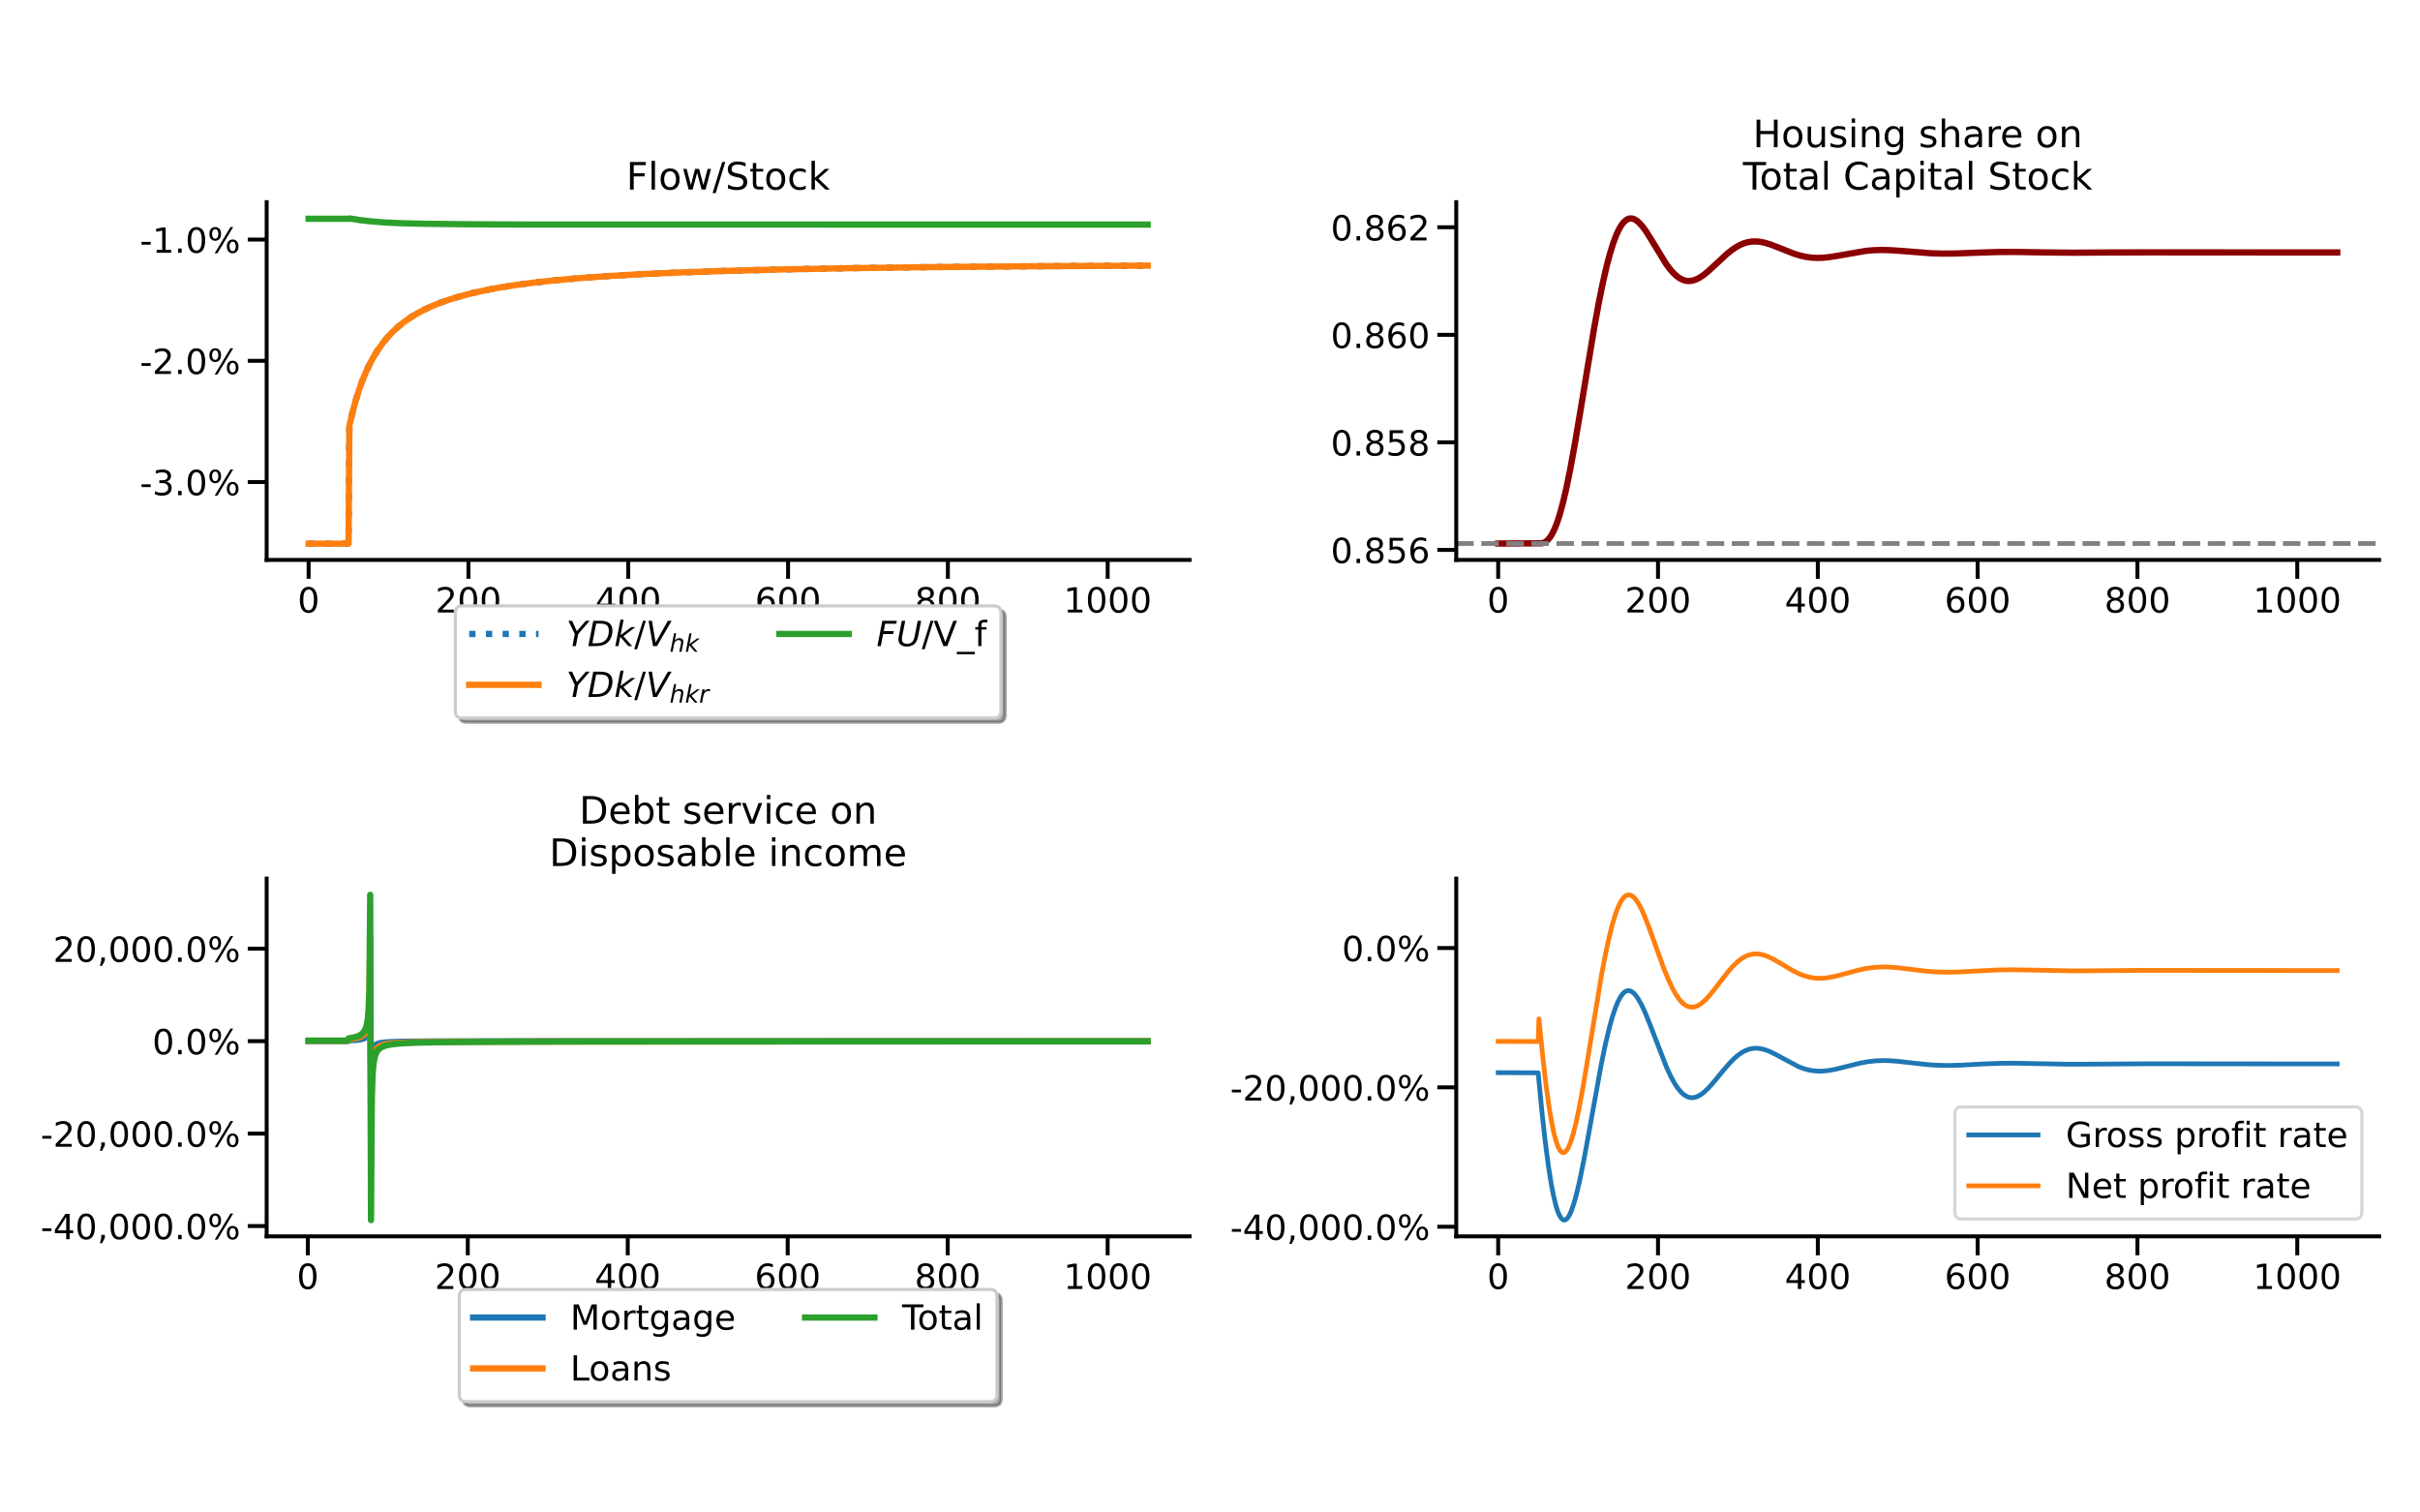 <?xml version="1.0" encoding="utf-8" standalone="no"?>
<!DOCTYPE svg PUBLIC "-//W3C//DTD SVG 1.1//EN"
  "http://www.w3.org/Graphics/SVG/1.1/DTD/svg11.dtd">
<!-- Created with matplotlib (https://matplotlib.org/) -->
<svg height="720pt" version="1.1" viewBox="0 0 1152 720" width="1152pt" xmlns="http://www.w3.org/2000/svg" xmlns:xlink="http://www.w3.org/1999/xlink">
 <defs>
  <style type="text/css">
*{stroke-linecap:butt;stroke-linejoin:round;}
  </style>
 </defs>
 <g id="figure_1">
  <g id="patch_1">
   <path d="M 0 720 
L 1152 720 
L 1152 0 
L 0 0 
z
" style="fill:#ffffff;"/>
  </g>
  <g id="axes_1">
   <g id="patch_2">
    <path d="M 126.94 266.542 
L 566.28 266.542 
L 566.28 96.24 
L 126.94 96.24 
z
" style="fill:#ffffff;"/>
   </g>
   <g id="matplotlib.axis_1">
    <g id="xtick_1">
     <g id="line2d_1">
      <defs>
       <path d="M 0 0 
L 0 9 
" id="m64f705d3b0" style="stroke:#000000;stroke-width:1.875;"/>
      </defs>
      <g>
       <use style="stroke:#000000;stroke-width:1.875;" x="146.91" xlink:href="#m64f705d3b0" y="266.542"/>
      </g>
     </g>
     <g id="text_1">
      <!-- 0 -->
      <defs>
       <path d="M 31.781 66.406 
Q 24.172 66.406 20.328 58.906 
Q 16.5 51.422 16.5 36.375 
Q 16.5 21.391 20.328 13.891 
Q 24.172 6.391 31.781 6.391 
Q 39.453 6.391 43.281 13.891 
Q 47.125 21.391 47.125 36.375 
Q 47.125 51.422 43.281 58.906 
Q 39.453 66.406 31.781 66.406 
z
M 31.781 74.219 
Q 44.047 74.219 50.516 64.516 
Q 56.984 54.828 56.984 36.375 
Q 56.984 17.969 50.516 8.266 
Q 44.047 -1.422 31.781 -1.422 
Q 19.531 -1.422 13.062 8.266 
Q 6.594 17.969 6.594 36.375 
Q 6.594 54.828 13.062 64.516 
Q 19.531 74.219 31.781 74.219 
z
" id="DejaVuSans-48"/>
      </defs>
      <g transform="translate(141.661 291.579)scale(0.165 -0.165)">
       <use xlink:href="#DejaVuSans-48"/>
      </g>
     </g>
    </g>
    <g id="xtick_2">
     <g id="line2d_2">
      <g>
       <use style="stroke:#000000;stroke-width:1.875;" x="222.986" xlink:href="#m64f705d3b0" y="266.542"/>
      </g>
     </g>
     <g id="text_2">
      <!-- 200 -->
      <defs>
       <path d="M 19.188 8.297 
L 53.609 8.297 
L 53.609 0 
L 7.328 0 
L 7.328 8.297 
Q 12.938 14.109 22.625 23.891 
Q 32.328 33.688 34.812 36.531 
Q 39.547 41.844 41.422 45.531 
Q 43.312 49.219 43.312 52.781 
Q 43.312 58.594 39.234 62.25 
Q 35.156 65.922 28.609 65.922 
Q 23.969 65.922 18.812 64.312 
Q 13.672 62.703 7.812 59.422 
L 7.812 69.391 
Q 13.766 71.781 18.938 73 
Q 24.125 74.219 28.422 74.219 
Q 39.75 74.219 46.484 68.547 
Q 53.219 62.891 53.219 53.422 
Q 53.219 48.922 51.531 44.891 
Q 49.859 40.875 45.406 35.406 
Q 44.188 33.984 37.641 27.219 
Q 31.109 20.453 19.188 8.297 
z
" id="DejaVuSans-50"/>
      </defs>
      <g transform="translate(207.239 291.579)scale(0.165 -0.165)">
       <use xlink:href="#DejaVuSans-50"/>
       <use x="63.623" xlink:href="#DejaVuSans-48"/>
       <use x="127.246" xlink:href="#DejaVuSans-48"/>
      </g>
     </g>
    </g>
    <g id="xtick_3">
     <g id="line2d_3">
      <g>
       <use style="stroke:#000000;stroke-width:1.875;" x="299.062" xlink:href="#m64f705d3b0" y="266.542"/>
      </g>
     </g>
     <g id="text_3">
      <!-- 400 -->
      <defs>
       <path d="M 37.797 64.312 
L 12.891 25.391 
L 37.797 25.391 
z
M 35.203 72.906 
L 47.609 72.906 
L 47.609 25.391 
L 58.016 25.391 
L 58.016 17.188 
L 47.609 17.188 
L 47.609 0 
L 37.797 0 
L 37.797 17.188 
L 4.891 17.188 
L 4.891 26.703 
z
" id="DejaVuSans-52"/>
      </defs>
      <g transform="translate(283.315 291.579)scale(0.165 -0.165)">
       <use xlink:href="#DejaVuSans-52"/>
       <use x="63.623" xlink:href="#DejaVuSans-48"/>
       <use x="127.246" xlink:href="#DejaVuSans-48"/>
      </g>
     </g>
    </g>
    <g id="xtick_4">
     <g id="line2d_4">
      <g>
       <use style="stroke:#000000;stroke-width:1.875;" x="375.139" xlink:href="#m64f705d3b0" y="266.542"/>
      </g>
     </g>
     <g id="text_4">
      <!-- 600 -->
      <defs>
       <path d="M 33.016 40.375 
Q 26.375 40.375 22.484 35.828 
Q 18.609 31.297 18.609 23.391 
Q 18.609 15.531 22.484 10.953 
Q 26.375 6.391 33.016 6.391 
Q 39.656 6.391 43.531 10.953 
Q 47.406 15.531 47.406 23.391 
Q 47.406 31.297 43.531 35.828 
Q 39.656 40.375 33.016 40.375 
z
M 52.594 71.297 
L 52.594 62.312 
Q 48.875 64.062 45.094 64.984 
Q 41.312 65.922 37.594 65.922 
Q 27.828 65.922 22.672 59.328 
Q 17.531 52.734 16.797 39.406 
Q 19.672 43.656 24.016 45.922 
Q 28.375 48.188 33.594 48.188 
Q 44.578 48.188 50.953 41.516 
Q 57.328 34.859 57.328 23.391 
Q 57.328 12.156 50.688 5.359 
Q 44.047 -1.422 33.016 -1.422 
Q 20.359 -1.422 13.672 8.266 
Q 6.984 17.969 6.984 36.375 
Q 6.984 53.656 15.188 63.938 
Q 23.391 74.219 37.203 74.219 
Q 40.922 74.219 44.703 73.484 
Q 48.484 72.75 52.594 71.297 
z
" id="DejaVuSans-54"/>
      </defs>
      <g transform="translate(359.391 291.579)scale(0.165 -0.165)">
       <use xlink:href="#DejaVuSans-54"/>
       <use x="63.623" xlink:href="#DejaVuSans-48"/>
       <use x="127.246" xlink:href="#DejaVuSans-48"/>
      </g>
     </g>
    </g>
    <g id="xtick_5">
     <g id="line2d_5">
      <g>
       <use style="stroke:#000000;stroke-width:1.875;" x="451.215" xlink:href="#m64f705d3b0" y="266.542"/>
      </g>
     </g>
     <g id="text_5">
      <!-- 800 -->
      <defs>
       <path d="M 31.781 34.625 
Q 24.75 34.625 20.719 30.859 
Q 16.703 27.094 16.703 20.516 
Q 16.703 13.922 20.719 10.156 
Q 24.75 6.391 31.781 6.391 
Q 38.812 6.391 42.859 10.172 
Q 46.922 13.969 46.922 20.516 
Q 46.922 27.094 42.891 30.859 
Q 38.875 34.625 31.781 34.625 
z
M 21.922 38.812 
Q 15.578 40.375 12.031 44.719 
Q 8.5 49.078 8.5 55.328 
Q 8.5 64.062 14.719 69.141 
Q 20.953 74.219 31.781 74.219 
Q 42.672 74.219 48.875 69.141 
Q 55.078 64.062 55.078 55.328 
Q 55.078 49.078 51.531 44.719 
Q 48 40.375 41.703 38.812 
Q 48.828 37.156 52.797 32.312 
Q 56.781 27.484 56.781 20.516 
Q 56.781 9.906 50.312 4.234 
Q 43.844 -1.422 31.781 -1.422 
Q 19.734 -1.422 13.25 4.234 
Q 6.781 9.906 6.781 20.516 
Q 6.781 27.484 10.781 32.312 
Q 14.797 37.156 21.922 38.812 
z
M 18.312 54.391 
Q 18.312 48.734 21.844 45.562 
Q 25.391 42.391 31.781 42.391 
Q 38.141 42.391 41.719 45.562 
Q 45.312 48.734 45.312 54.391 
Q 45.312 60.062 41.719 63.234 
Q 38.141 66.406 31.781 66.406 
Q 25.391 66.406 21.844 63.234 
Q 18.312 60.062 18.312 54.391 
z
" id="DejaVuSans-56"/>
      </defs>
      <g transform="translate(435.468 291.579)scale(0.165 -0.165)">
       <use xlink:href="#DejaVuSans-56"/>
       <use x="63.623" xlink:href="#DejaVuSans-48"/>
       <use x="127.246" xlink:href="#DejaVuSans-48"/>
      </g>
     </g>
    </g>
    <g id="xtick_6">
     <g id="line2d_6">
      <g>
       <use style="stroke:#000000;stroke-width:1.875;" x="527.291" xlink:href="#m64f705d3b0" y="266.542"/>
      </g>
     </g>
     <g id="text_6">
      <!-- 1000 -->
      <defs>
       <path d="M 12.406 8.297 
L 28.516 8.297 
L 28.516 63.922 
L 10.984 60.406 
L 10.984 69.391 
L 28.422 72.906 
L 38.281 72.906 
L 38.281 8.297 
L 54.391 8.297 
L 54.391 0 
L 12.406 0 
z
" id="DejaVuSans-49"/>
      </defs>
      <g transform="translate(506.295 291.579)scale(0.165 -0.165)">
       <use xlink:href="#DejaVuSans-49"/>
       <use x="63.623" xlink:href="#DejaVuSans-48"/>
       <use x="127.246" xlink:href="#DejaVuSans-48"/>
       <use x="190.869" xlink:href="#DejaVuSans-48"/>
      </g>
     </g>
    </g>
   </g>
   <g id="matplotlib.axis_2">
    <g id="ytick_1">
     <g id="line2d_7">
      <defs>
       <path d="M 0 0 
L -9 0 
" id="mdaeed1f751" style="stroke:#000000;stroke-width:1.875;"/>
      </defs>
      <g>
       <use style="stroke:#000000;stroke-width:1.875;" x="126.94" xlink:href="#mdaeed1f751" y="229.46"/>
      </g>
     </g>
     <g id="text_7">
      <!-- -3.0% -->
      <defs>
       <path d="M 4.891 31.391 
L 31.203 31.391 
L 31.203 23.391 
L 4.891 23.391 
z
" id="DejaVuSans-45"/>
       <path d="M 40.578 39.312 
Q 47.656 37.797 51.625 33 
Q 55.609 28.219 55.609 21.188 
Q 55.609 10.406 48.188 4.484 
Q 40.766 -1.422 27.094 -1.422 
Q 22.516 -1.422 17.656 -0.516 
Q 12.797 0.391 7.625 2.203 
L 7.625 11.719 
Q 11.719 9.328 16.594 8.109 
Q 21.484 6.891 26.812 6.891 
Q 36.078 6.891 40.938 10.547 
Q 45.797 14.203 45.797 21.188 
Q 45.797 27.641 41.281 31.266 
Q 36.766 34.906 28.719 34.906 
L 20.219 34.906 
L 20.219 43.016 
L 29.109 43.016 
Q 36.375 43.016 40.234 45.922 
Q 44.094 48.828 44.094 54.297 
Q 44.094 59.906 40.109 62.906 
Q 36.141 65.922 28.719 65.922 
Q 24.656 65.922 20.016 65.031 
Q 15.375 64.156 9.812 62.312 
L 9.812 71.094 
Q 15.438 72.656 20.344 73.438 
Q 25.25 74.219 29.594 74.219 
Q 40.828 74.219 47.359 69.109 
Q 53.906 64.016 53.906 55.328 
Q 53.906 49.266 50.438 45.094 
Q 46.969 40.922 40.578 39.312 
z
" id="DejaVuSans-51"/>
       <path d="M 10.688 12.406 
L 21 12.406 
L 21 0 
L 10.688 0 
z
" id="DejaVuSans-46"/>
       <path d="M 72.703 32.078 
Q 68.453 32.078 66.031 28.469 
Q 63.625 24.859 63.625 18.406 
Q 63.625 12.062 66.031 8.422 
Q 68.453 4.781 72.703 4.781 
Q 76.859 4.781 79.266 8.422 
Q 81.688 12.062 81.688 18.406 
Q 81.688 24.812 79.266 28.438 
Q 76.859 32.078 72.703 32.078 
z
M 72.703 38.281 
Q 80.422 38.281 84.953 32.906 
Q 89.5 27.547 89.5 18.406 
Q 89.5 9.281 84.938 3.922 
Q 80.375 -1.422 72.703 -1.422 
Q 64.891 -1.422 60.344 3.922 
Q 55.812 9.281 55.812 18.406 
Q 55.812 27.594 60.375 32.938 
Q 64.938 38.281 72.703 38.281 
z
M 22.312 68.016 
Q 18.109 68.016 15.688 64.375 
Q 13.281 60.75 13.281 54.391 
Q 13.281 47.953 15.672 44.328 
Q 18.062 40.719 22.312 40.719 
Q 26.562 40.719 28.969 44.328 
Q 31.391 47.953 31.391 54.391 
Q 31.391 60.688 28.953 64.344 
Q 26.516 68.016 22.312 68.016 
z
M 66.406 74.219 
L 74.219 74.219 
L 28.609 -1.422 
L 20.797 -1.422 
z
M 22.312 74.219 
Q 30.031 74.219 34.609 68.875 
Q 39.203 63.531 39.203 54.391 
Q 39.203 45.172 34.641 39.844 
Q 30.078 34.516 22.312 34.516 
Q 14.547 34.516 10.031 39.859 
Q 5.516 45.219 5.516 54.391 
Q 5.516 63.484 10.047 68.844 
Q 14.594 74.219 22.312 74.219 
z
" id="DejaVuSans-37"/>
      </defs>
      <g transform="translate(66.569 235.729)scale(0.165 -0.165)">
       <use xlink:href="#DejaVuSans-45"/>
       <use x="36.084" xlink:href="#DejaVuSans-51"/>
       <use x="99.707" xlink:href="#DejaVuSans-46"/>
       <use x="131.494" xlink:href="#DejaVuSans-48"/>
       <use x="195.117" xlink:href="#DejaVuSans-37"/>
      </g>
     </g>
    </g>
    <g id="ytick_2">
     <g id="line2d_8">
      <g>
       <use style="stroke:#000000;stroke-width:1.875;" x="126.94" xlink:href="#mdaeed1f751" y="171.76"/>
      </g>
     </g>
     <g id="text_8">
      <!-- -2.0% -->
      <g transform="translate(66.569 178.029)scale(0.165 -0.165)">
       <use xlink:href="#DejaVuSans-45"/>
       <use x="36.084" xlink:href="#DejaVuSans-50"/>
       <use x="99.707" xlink:href="#DejaVuSans-46"/>
       <use x="131.494" xlink:href="#DejaVuSans-48"/>
       <use x="195.117" xlink:href="#DejaVuSans-37"/>
      </g>
     </g>
    </g>
    <g id="ytick_3">
     <g id="line2d_9">
      <g>
       <use style="stroke:#000000;stroke-width:1.875;" x="126.94" xlink:href="#mdaeed1f751" y="114.061"/>
      </g>
     </g>
     <g id="text_9">
      <!-- -1.0% -->
      <g transform="translate(66.569 120.33)scale(0.165 -0.165)">
       <use xlink:href="#DejaVuSans-45"/>
       <use x="36.084" xlink:href="#DejaVuSans-49"/>
       <use x="99.707" xlink:href="#DejaVuSans-46"/>
       <use x="131.494" xlink:href="#DejaVuSans-48"/>
       <use x="195.117" xlink:href="#DejaVuSans-37"/>
      </g>
     </g>
    </g>
   </g>
   <g id="line2d_10">
    <path clip-path="url(#p5a2e6f1f5f)" d="M 146.91 258.801 
L 165.929 258.801 
L 166.309 202.768 
L 167.831 196.201 
L 169.352 190.578 
L 170.874 185.712 
L 172.396 181.463 
L 174.297 176.854 
L 176.199 172.882 
L 178.101 169.426 
L 180.003 166.393 
L 182.285 163.216 
L 184.568 160.452 
L 186.85 158.03 
L 189.513 155.558 
L 192.175 153.402 
L 195.218 151.253 
L 198.261 149.38 
L 201.685 147.542 
L 205.489 145.769 
L 209.673 144.083 
L 214.237 142.493 
L 219.182 141.006 
L 224.888 139.531 
L 230.974 138.185 
L 237.821 136.897 
L 245.429 135.691 
L 254.177 134.537 
L 264.067 133.46 
L 275.859 132.411 
L 289.553 131.426 
L 305.148 130.529 
L 323.407 129.709 
L 345.469 128.948 
L 372.096 128.262 
L 404.428 127.66 
L 444.748 127.141 
L 496.48 126.709 
L 546.31 126.444 
L 546.31 126.444 
" style="fill:none;stroke:#1f77b4;stroke-dasharray:3,4.95;stroke-dashoffset:0;stroke-width:3;"/>
   </g>
   <g id="line2d_11">
    <path clip-path="url(#p5a2e6f1f5f)" d="M 146.91 258.801 
L 165.929 258.801 
L 166.309 202.768 
L 167.831 196.201 
L 169.352 190.578 
L 170.874 185.712 
L 172.396 181.463 
L 174.297 176.854 
L 176.199 172.882 
L 178.101 169.426 
L 180.003 166.393 
L 182.285 163.216 
L 184.568 160.452 
L 186.85 158.03 
L 189.513 155.558 
L 192.175 153.402 
L 195.218 151.253 
L 198.261 149.38 
L 201.685 147.542 
L 205.489 145.769 
L 209.673 144.083 
L 214.237 142.493 
L 219.182 141.006 
L 224.888 139.531 
L 230.974 138.185 
L 237.821 136.897 
L 245.429 135.691 
L 254.177 134.537 
L 264.067 133.46 
L 275.859 132.411 
L 289.553 131.426 
L 305.148 130.529 
L 323.407 129.709 
L 345.469 128.948 
L 372.096 128.262 
L 404.428 127.66 
L 444.748 127.141 
L 496.48 126.709 
L 546.31 126.444 
L 546.31 126.444 
" style="fill:none;stroke:#ff7f0e;stroke-linecap:square;stroke-width:3;"/>
   </g>
   <g id="line2d_12">
    <path clip-path="url(#p5a2e6f1f5f)" d="M 146.91 104.144 
L 165.929 104.144 
L 166.309 103.981 
L 171.254 104.761 
L 176.58 105.38 
L 182.666 105.869 
L 190.273 106.241 
L 200.544 106.496 
L 222.606 106.751 
L 249.232 106.887 
L 429.153 106.898 
L 546.31 106.898 
L 546.31 106.898 
" style="fill:none;stroke:#2ca02c;stroke-linecap:square;stroke-width:3;"/>
   </g>
   <g id="patch_3">
    <path d="M 126.94 266.542 
L 126.94 96.24 
" style="fill:none;stroke:#000000;stroke-linecap:square;stroke-linejoin:miter;stroke-width:1.875;"/>
   </g>
   <g id="patch_4">
    <path d="M 126.94 266.542 
L 566.28 266.542 
" style="fill:none;stroke:#000000;stroke-linecap:square;stroke-linejoin:miter;stroke-width:1.875;"/>
   </g>
   <g id="text_10">
    <!-- Flow/Stock -->
    <defs>
     <path d="M 9.812 72.906 
L 51.703 72.906 
L 51.703 64.594 
L 19.672 64.594 
L 19.672 43.109 
L 48.578 43.109 
L 48.578 34.812 
L 19.672 34.812 
L 19.672 0 
L 9.812 0 
z
" id="DejaVuSans-70"/>
     <path d="M 9.422 75.984 
L 18.406 75.984 
L 18.406 0 
L 9.422 0 
z
" id="DejaVuSans-108"/>
     <path d="M 30.609 48.391 
Q 23.391 48.391 19.188 42.75 
Q 14.984 37.109 14.984 27.297 
Q 14.984 17.484 19.156 11.844 
Q 23.344 6.203 30.609 6.203 
Q 37.797 6.203 41.984 11.859 
Q 46.188 17.531 46.188 27.297 
Q 46.188 37.016 41.984 42.703 
Q 37.797 48.391 30.609 48.391 
z
M 30.609 56 
Q 42.328 56 49.016 48.375 
Q 55.719 40.766 55.719 27.297 
Q 55.719 13.875 49.016 6.219 
Q 42.328 -1.422 30.609 -1.422 
Q 18.844 -1.422 12.172 6.219 
Q 5.516 13.875 5.516 27.297 
Q 5.516 40.766 12.172 48.375 
Q 18.844 56 30.609 56 
z
" id="DejaVuSans-111"/>
     <path d="M 4.203 54.688 
L 13.188 54.688 
L 24.422 12.016 
L 35.594 54.688 
L 46.188 54.688 
L 57.422 12.016 
L 68.609 54.688 
L 77.594 54.688 
L 63.281 0 
L 52.688 0 
L 40.922 44.828 
L 29.109 0 
L 18.5 0 
z
" id="DejaVuSans-119"/>
     <path d="M 25.391 72.906 
L 33.688 72.906 
L 8.297 -9.281 
L 0 -9.281 
z
" id="DejaVuSans-47"/>
     <path d="M 53.516 70.516 
L 53.516 60.891 
Q 47.906 63.578 42.922 64.891 
Q 37.938 66.219 33.297 66.219 
Q 25.25 66.219 20.875 63.094 
Q 16.5 59.969 16.5 54.203 
Q 16.5 49.359 19.406 46.891 
Q 22.312 44.438 30.422 42.922 
L 36.375 41.703 
Q 47.406 39.594 52.656 34.297 
Q 57.906 29 57.906 20.125 
Q 57.906 9.516 50.797 4.047 
Q 43.703 -1.422 29.984 -1.422 
Q 24.812 -1.422 18.969 -0.25 
Q 13.141 0.922 6.891 3.219 
L 6.891 13.375 
Q 12.891 10.016 18.656 8.297 
Q 24.422 6.594 29.984 6.594 
Q 38.422 6.594 43.016 9.906 
Q 47.609 13.234 47.609 19.391 
Q 47.609 24.75 44.312 27.781 
Q 41.016 30.812 33.5 32.328 
L 27.484 33.5 
Q 16.453 35.688 11.516 40.375 
Q 6.594 45.062 6.594 53.422 
Q 6.594 63.094 13.406 68.656 
Q 20.219 74.219 32.172 74.219 
Q 37.312 74.219 42.625 73.281 
Q 47.953 72.359 53.516 70.516 
z
" id="DejaVuSans-83"/>
     <path d="M 18.312 70.219 
L 18.312 54.688 
L 36.812 54.688 
L 36.812 47.703 
L 18.312 47.703 
L 18.312 18.016 
Q 18.312 11.328 20.141 9.422 
Q 21.969 7.516 27.594 7.516 
L 36.812 7.516 
L 36.812 0 
L 27.594 0 
Q 17.188 0 13.234 3.875 
Q 9.281 7.766 9.281 18.016 
L 9.281 47.703 
L 2.688 47.703 
L 2.688 54.688 
L 9.281 54.688 
L 9.281 70.219 
z
" id="DejaVuSans-116"/>
     <path d="M 48.781 52.594 
L 48.781 44.188 
Q 44.969 46.297 41.141 47.344 
Q 37.312 48.391 33.406 48.391 
Q 24.656 48.391 19.812 42.844 
Q 14.984 37.312 14.984 27.297 
Q 14.984 17.281 19.812 11.734 
Q 24.656 6.203 33.406 6.203 
Q 37.312 6.203 41.141 7.25 
Q 44.969 8.297 48.781 10.406 
L 48.781 2.094 
Q 45.016 0.344 40.984 -0.531 
Q 36.969 -1.422 32.422 -1.422 
Q 20.062 -1.422 12.781 6.344 
Q 5.516 14.109 5.516 27.297 
Q 5.516 40.672 12.859 48.328 
Q 20.219 56 33.016 56 
Q 37.156 56 41.109 55.141 
Q 45.062 54.297 48.781 52.594 
z
" id="DejaVuSans-99"/>
     <path d="M 9.078 75.984 
L 18.109 75.984 
L 18.109 31.109 
L 44.922 54.688 
L 56.391 54.688 
L 27.391 29.109 
L 57.625 0 
L 45.906 0 
L 18.109 26.703 
L 18.109 0 
L 9.078 0 
z
" id="DejaVuSans-107"/>
    </defs>
    <g transform="translate(298.125 90.24)scale(0.18 -0.18)">
     <use xlink:href="#DejaVuSans-70"/>
     <use x="57.52" xlink:href="#DejaVuSans-108"/>
     <use x="85.303" xlink:href="#DejaVuSans-111"/>
     <use x="146.484" xlink:href="#DejaVuSans-119"/>
     <use x="228.271" xlink:href="#DejaVuSans-47"/>
     <use x="261.963" xlink:href="#DejaVuSans-83"/>
     <use x="325.439" xlink:href="#DejaVuSans-116"/>
     <use x="364.648" xlink:href="#DejaVuSans-111"/>
     <use x="425.83" xlink:href="#DejaVuSans-99"/>
     <use x="480.811" xlink:href="#DejaVuSans-107"/>
    </g>
   </g>
   <g id="legend_1">
    <g id="patch_5">
     <path d="M 222.055 343.806 
L 475.165 343.806 
Q 478.465 343.806 478.465 340.506 
L 478.465 293.716 
Q 478.465 290.416 475.165 290.416 
L 222.055 290.416 
Q 218.755 290.416 218.755 293.716 
L 218.755 340.506 
Q 218.755 343.806 222.055 343.806 
z
" style="fill:#4c4c4c;opacity:0.5;stroke:#4c4c4c;stroke-linejoin:miter;stroke-width:1.5;"/>
    </g>
    <g id="patch_6">
     <path d="M 220.055 341.806 
L 473.165 341.806 
Q 476.465 341.806 476.465 338.506 
L 476.465 291.716 
Q 476.465 288.416 473.165 288.416 
L 220.055 288.416 
Q 216.755 288.416 216.755 291.716 
L 216.755 338.506 
Q 216.755 341.806 220.055 341.806 
z
" style="fill:#ffffff;stroke:#cccccc;stroke-linejoin:miter;stroke-width:1.5;"/>
    </g>
    <g id="line2d_13">
     <path d="M 223.355 301.781 
L 256.355 301.781 
" style="fill:none;stroke:#1f77b4;stroke-dasharray:3,4.95;stroke-dashoffset:0;stroke-width:3;"/>
    </g>
    <g id="line2d_14"/>
    <g id="text_11">
     <!-- $YDk/V_{hk}$ -->
     <defs>
      <path d="M 6.297 72.906 
L 16.891 72.906 
L 30.516 42.922 
L 56.5 72.906 
L 67.578 72.906 
L 34.516 34.719 
L 27.781 0 
L 17.922 0 
L 24.609 34.719 
z
" id="DejaVuSans-Oblique-89"/>
      <path d="M 16.891 72.906 
L 38.094 72.906 
Q 54.984 72.906 63.594 65.75 
Q 72.219 58.594 72.219 44.484 
Q 72.219 35.156 68.938 26.531 
Q 65.672 17.922 59.906 12.016 
Q 54.109 5.953 45.172 2.969 
Q 36.234 0 24.031 0 
L 2.688 0 
z
M 25.203 64.797 
L 14.203 8.109 
L 27.094 8.109 
Q 43.656 8.109 52.734 17.625 
Q 61.812 27.156 61.812 44.484 
Q 61.812 54.984 55.953 59.891 
Q 50.094 64.797 37.594 64.797 
z
" id="DejaVuSans-Oblique-68"/>
      <path d="M 18.312 75.984 
L 27.297 75.984 
L 18.703 31.688 
L 49.516 54.688 
L 61.188 54.688 
L 26.812 28.516 
L 51.906 0 
L 41.016 0 
L 17.672 26.703 
L 12.5 0 
L 3.516 0 
z
" id="DejaVuSans-Oblique-107"/>
      <path d="M 20.609 0 
L 7.812 72.906 
L 17.484 72.906 
L 28.078 10.203 
L 63.484 72.906 
L 74.219 72.906 
L 32.078 0 
z
" id="DejaVuSans-Oblique-86"/>
      <path d="M 55.719 33.016 
L 49.312 0 
L 40.281 0 
L 46.688 32.672 
Q 47.125 34.969 47.359 36.719 
Q 47.609 38.484 47.609 39.5 
Q 47.609 43.609 45.016 45.891 
Q 42.438 48.188 37.797 48.188 
Q 30.562 48.188 25.266 43.297 
Q 19.969 38.422 18.406 30.328 
L 12.5 0 
L 3.516 0 
L 18.312 75.984 
L 27.297 75.984 
L 21.484 46.094 
Q 24.906 50.688 30.219 53.344 
Q 35.547 56 41.406 56 
Q 48.641 56 52.609 52.094 
Q 56.594 48.188 56.594 41.109 
Q 56.594 39.359 56.375 37.359 
Q 56.156 35.359 55.719 33.016 
z
" id="DejaVuSans-Oblique-104"/>
     </defs>
     <g transform="translate(269.555 307.556)scale(0.165 -0.165)">
      <use transform="translate(0 0.016)" xlink:href="#DejaVuSans-Oblique-89"/>
      <use transform="translate(61.084 0.016)" xlink:href="#DejaVuSans-Oblique-68"/>
      <use transform="translate(138.086 0.016)" xlink:href="#DejaVuSans-Oblique-107"/>
      <use transform="translate(195.996 0.016)" xlink:href="#DejaVuSans-47"/>
      <use transform="translate(229.688 0.016)" xlink:href="#DejaVuSans-Oblique-86"/>
      <use transform="translate(298.096 -16.391)scale(0.7)" xlink:href="#DejaVuSans-Oblique-104"/>
      <use transform="translate(342.461 -16.391)scale(0.7)" xlink:href="#DejaVuSans-Oblique-107"/>
     </g>
    </g>
    <g id="line2d_15">
     <path d="M 223.355 326 
L 256.355 326 
" style="fill:none;stroke:#ff7f0e;stroke-linecap:square;stroke-width:3;"/>
    </g>
    <g id="line2d_16"/>
    <g id="text_12">
     <!-- $YDk/V_{hkr}$ -->
     <defs>
      <path d="M 44.578 46.391 
Q 43.219 47.125 41.453 47.516 
Q 39.703 47.906 37.703 47.906 
Q 30.516 47.906 25.141 42.453 
Q 19.781 37.016 18.016 27.875 
L 12.5 0 
L 3.516 0 
L 14.203 54.688 
L 23.188 54.688 
L 21.484 46.188 
Q 25.047 50.922 30 53.453 
Q 34.969 56 40.578 56 
Q 42.047 56 43.453 55.828 
Q 44.875 55.672 46.297 55.281 
z
" id="DejaVuSans-Oblique-114"/>
     </defs>
     <g transform="translate(269.555 331.775)scale(0.165 -0.165)">
      <use transform="translate(0 0.016)" xlink:href="#DejaVuSans-Oblique-89"/>
      <use transform="translate(61.084 0.016)" xlink:href="#DejaVuSans-Oblique-68"/>
      <use transform="translate(138.086 0.016)" xlink:href="#DejaVuSans-Oblique-107"/>
      <use transform="translate(195.996 0.016)" xlink:href="#DejaVuSans-47"/>
      <use transform="translate(229.688 0.016)" xlink:href="#DejaVuSans-Oblique-86"/>
      <use transform="translate(298.096 -16.391)scale(0.7)" xlink:href="#DejaVuSans-Oblique-104"/>
      <use transform="translate(342.461 -16.391)scale(0.7)" xlink:href="#DejaVuSans-Oblique-107"/>
      <use transform="translate(382.998 -16.391)scale(0.7)" xlink:href="#DejaVuSans-Oblique-114"/>
     </g>
    </g>
    <g id="line2d_17">
     <path d="M 371.03 301.781 
L 404.03 301.781 
" style="fill:none;stroke:#2ca02c;stroke-linecap:square;stroke-width:3;"/>
    </g>
    <g id="line2d_18"/>
    <g id="text_13">
     <!-- $FU$/V_f -->
     <defs>
      <path d="M 16.891 72.906 
L 58.688 72.906 
L 57.078 64.594 
L 25.094 64.594 
L 20.906 43.109 
L 49.812 43.109 
L 48.188 34.812 
L 19.281 34.812 
L 12.5 0 
L 2.688 0 
z
" id="DejaVuSans-Oblique-70"/>
      <path d="M 15.484 72.906 
L 25.391 72.906 
L 16.797 28.609 
Q 16.266 25.641 16.047 23.703 
Q 15.828 21.781 15.828 20.312 
Q 15.828 13.578 19.578 10.078 
Q 23.344 6.594 30.609 6.594 
Q 40.047 6.594 45.281 11.766 
Q 50.531 16.938 52.781 28.609 
L 61.375 72.906 
L 71.297 72.906 
L 62.5 27.391 
Q 59.625 12.641 51.562 5.609 
Q 43.5 -1.422 29.5 -1.422 
Q 18.562 -1.422 12.188 4.078 
Q 5.812 9.578 5.812 19 
Q 5.812 20.703 6.047 22.828 
Q 6.297 24.953 6.781 27.391 
z
" id="DejaVuSans-Oblique-85"/>
      <path d="M 28.609 0 
L 0.781 72.906 
L 11.078 72.906 
L 34.188 11.531 
L 57.328 72.906 
L 67.578 72.906 
L 39.797 0 
z
" id="DejaVuSans-86"/>
      <path d="M 50.984 -16.609 
L 50.984 -23.578 
L -0.984 -23.578 
L -0.984 -16.609 
z
" id="DejaVuSans-95"/>
      <path d="M 37.109 75.984 
L 37.109 68.5 
L 28.516 68.5 
Q 23.688 68.5 21.797 66.547 
Q 19.922 64.594 19.922 59.516 
L 19.922 54.688 
L 34.719 54.688 
L 34.719 47.703 
L 19.922 47.703 
L 19.922 0 
L 10.891 0 
L 10.891 47.703 
L 2.297 47.703 
L 2.297 54.688 
L 10.891 54.688 
L 10.891 58.5 
Q 10.891 67.625 15.141 71.797 
Q 19.391 75.984 28.609 75.984 
z
" id="DejaVuSans-102"/>
     </defs>
     <g transform="translate(417.23 307.556)scale(0.165 -0.165)">
      <use transform="translate(0 0.016)" xlink:href="#DejaVuSans-Oblique-70"/>
      <use transform="translate(57.52 0.016)" xlink:href="#DejaVuSans-Oblique-85"/>
      <use transform="translate(130.713 0.016)" xlink:href="#DejaVuSans-47"/>
      <use transform="translate(164.404 0.016)" xlink:href="#DejaVuSans-86"/>
      <use transform="translate(232.812 0.016)" xlink:href="#DejaVuSans-95"/>
      <use transform="translate(282.812 0.016)" xlink:href="#DejaVuSans-102"/>
     </g>
    </g>
   </g>
  </g>
  <g id="axes_2">
   <g id="patch_7">
    <path d="M 693.22 266.542 
L 1132.56 266.542 
L 1132.56 96.24 
L 693.22 96.24 
z
" style="fill:#ffffff;"/>
   </g>
   <g id="matplotlib.axis_3">
    <g id="xtick_7">
     <g id="line2d_19">
      <g>
       <use style="stroke:#000000;stroke-width:1.875;" x="713.19" xlink:href="#m64f705d3b0" y="266.542"/>
      </g>
     </g>
     <g id="text_14">
      <!-- 0 -->
      <g transform="translate(707.941 291.579)scale(0.165 -0.165)">
       <use xlink:href="#DejaVuSans-48"/>
      </g>
     </g>
    </g>
    <g id="xtick_8">
     <g id="line2d_20">
      <g>
       <use style="stroke:#000000;stroke-width:1.875;" x="789.266" xlink:href="#m64f705d3b0" y="266.542"/>
      </g>
     </g>
     <g id="text_15">
      <!-- 200 -->
      <g transform="translate(773.519 291.579)scale(0.165 -0.165)">
       <use xlink:href="#DejaVuSans-50"/>
       <use x="63.623" xlink:href="#DejaVuSans-48"/>
       <use x="127.246" xlink:href="#DejaVuSans-48"/>
      </g>
     </g>
    </g>
    <g id="xtick_9">
     <g id="line2d_21">
      <g>
       <use style="stroke:#000000;stroke-width:1.875;" x="865.342" xlink:href="#m64f705d3b0" y="266.542"/>
      </g>
     </g>
     <g id="text_16">
      <!-- 400 -->
      <g transform="translate(849.595 291.579)scale(0.165 -0.165)">
       <use xlink:href="#DejaVuSans-52"/>
       <use x="63.623" xlink:href="#DejaVuSans-48"/>
       <use x="127.246" xlink:href="#DejaVuSans-48"/>
      </g>
     </g>
    </g>
    <g id="xtick_10">
     <g id="line2d_22">
      <g>
       <use style="stroke:#000000;stroke-width:1.875;" x="941.419" xlink:href="#m64f705d3b0" y="266.542"/>
      </g>
     </g>
     <g id="text_17">
      <!-- 600 -->
      <g transform="translate(925.671 291.579)scale(0.165 -0.165)">
       <use xlink:href="#DejaVuSans-54"/>
       <use x="63.623" xlink:href="#DejaVuSans-48"/>
       <use x="127.246" xlink:href="#DejaVuSans-48"/>
      </g>
     </g>
    </g>
    <g id="xtick_11">
     <g id="line2d_23">
      <g>
       <use style="stroke:#000000;stroke-width:1.875;" x="1017.495" xlink:href="#m64f705d3b0" y="266.542"/>
      </g>
     </g>
     <g id="text_18">
      <!-- 800 -->
      <g transform="translate(1001.748 291.579)scale(0.165 -0.165)">
       <use xlink:href="#DejaVuSans-56"/>
       <use x="63.623" xlink:href="#DejaVuSans-48"/>
       <use x="127.246" xlink:href="#DejaVuSans-48"/>
      </g>
     </g>
    </g>
    <g id="xtick_12">
     <g id="line2d_24">
      <g>
       <use style="stroke:#000000;stroke-width:1.875;" x="1093.571" xlink:href="#m64f705d3b0" y="266.542"/>
      </g>
     </g>
     <g id="text_19">
      <!-- 1000 -->
      <g transform="translate(1072.575 291.579)scale(0.165 -0.165)">
       <use xlink:href="#DejaVuSans-49"/>
       <use x="63.623" xlink:href="#DejaVuSans-48"/>
       <use x="127.246" xlink:href="#DejaVuSans-48"/>
       <use x="190.869" xlink:href="#DejaVuSans-48"/>
      </g>
     </g>
    </g>
   </g>
   <g id="matplotlib.axis_4">
    <g id="ytick_4">
     <g id="line2d_25">
      <g>
       <use style="stroke:#000000;stroke-width:1.875;" x="693.22" xlink:href="#mdaeed1f751" y="261.778"/>
      </g>
     </g>
     <g id="text_20">
      <!-- 0.856 -->
      <defs>
       <path d="M 10.797 72.906 
L 49.516 72.906 
L 49.516 64.594 
L 19.828 64.594 
L 19.828 46.734 
Q 21.969 47.469 24.109 47.828 
Q 26.266 48.188 28.422 48.188 
Q 40.625 48.188 47.75 41.5 
Q 54.891 34.812 54.891 23.391 
Q 54.891 11.625 47.562 5.094 
Q 40.234 -1.422 26.906 -1.422 
Q 22.312 -1.422 17.547 -0.641 
Q 12.797 0.141 7.719 1.703 
L 7.719 11.625 
Q 12.109 9.234 16.797 8.062 
Q 21.484 6.891 26.703 6.891 
Q 35.156 6.891 40.078 11.328 
Q 45.016 15.766 45.016 23.391 
Q 45.016 31 40.078 35.438 
Q 35.156 39.891 26.703 39.891 
Q 22.75 39.891 18.812 39.016 
Q 14.891 38.141 10.797 36.281 
z
" id="DejaVuSans-53"/>
      </defs>
      <g transform="translate(633.484 268.047)scale(0.165 -0.165)">
       <use xlink:href="#DejaVuSans-48"/>
       <use x="63.623" xlink:href="#DejaVuSans-46"/>
       <use x="95.41" xlink:href="#DejaVuSans-56"/>
       <use x="159.033" xlink:href="#DejaVuSans-53"/>
       <use x="222.656" xlink:href="#DejaVuSans-54"/>
      </g>
     </g>
    </g>
    <g id="ytick_5">
     <g id="line2d_26">
      <g>
       <use style="stroke:#000000;stroke-width:1.875;" x="693.22" xlink:href="#mdaeed1f751" y="210.582"/>
      </g>
     </g>
     <g id="text_21">
      <!-- 0.858 -->
      <g transform="translate(633.484 216.851)scale(0.165 -0.165)">
       <use xlink:href="#DejaVuSans-48"/>
       <use x="63.623" xlink:href="#DejaVuSans-46"/>
       <use x="95.41" xlink:href="#DejaVuSans-56"/>
       <use x="159.033" xlink:href="#DejaVuSans-53"/>
       <use x="222.656" xlink:href="#DejaVuSans-56"/>
      </g>
     </g>
    </g>
    <g id="ytick_6">
     <g id="line2d_27">
      <g>
       <use style="stroke:#000000;stroke-width:1.875;" x="693.22" xlink:href="#mdaeed1f751" y="159.386"/>
      </g>
     </g>
     <g id="text_22">
      <!-- 0.860 -->
      <g transform="translate(633.484 165.655)scale(0.165 -0.165)">
       <use xlink:href="#DejaVuSans-48"/>
       <use x="63.623" xlink:href="#DejaVuSans-46"/>
       <use x="95.41" xlink:href="#DejaVuSans-56"/>
       <use x="159.033" xlink:href="#DejaVuSans-54"/>
       <use x="222.656" xlink:href="#DejaVuSans-48"/>
      </g>
     </g>
    </g>
    <g id="ytick_7">
     <g id="line2d_28">
      <g>
       <use style="stroke:#000000;stroke-width:1.875;" x="693.22" xlink:href="#mdaeed1f751" y="108.191"/>
      </g>
     </g>
     <g id="text_23">
      <!-- 0.862 -->
      <g transform="translate(633.484 114.46)scale(0.165 -0.165)">
       <use xlink:href="#DejaVuSans-48"/>
       <use x="63.623" xlink:href="#DejaVuSans-46"/>
       <use x="95.41" xlink:href="#DejaVuSans-56"/>
       <use x="159.033" xlink:href="#DejaVuSans-54"/>
       <use x="222.656" xlink:href="#DejaVuSans-50"/>
      </g>
     </g>
    </g>
   </g>
   <g id="line2d_29">
    <path clip-path="url(#pc7ba501c38)" d="M 713.19 258.742 
L 734.111 258.628 
L 735.252 258.214 
L 736.013 257.746 
L 736.774 257.095 
L 737.915 255.732 
L 739.056 253.863 
L 740.197 251.452 
L 741.338 248.483 
L 742.479 244.953 
L 744.001 239.395 
L 745.522 232.921 
L 747.424 223.685 
L 749.707 211.236 
L 752.75 193.121 
L 758.836 156.354 
L 761.118 143.891 
L 763.02 134.527 
L 764.922 126.279 
L 766.443 120.571 
L 767.965 115.701 
L 769.486 111.692 
L 770.628 109.253 
L 771.769 107.295 
L 772.91 105.808 
L 774.051 104.774 
L 774.812 104.327 
L 775.572 104.066 
L 776.333 103.981 
L 777.094 104.065 
L 778.235 104.485 
L 779.376 105.227 
L 780.517 106.256 
L 782.039 108.008 
L 783.56 110.108 
L 785.843 113.708 
L 793.07 125.562 
L 794.972 128.123 
L 796.493 129.869 
L 798.015 131.308 
L 799.536 132.423 
L 801.058 133.205 
L 802.199 133.572 
L 803.34 133.755 
L 804.481 133.759 
L 806.003 133.502 
L 807.524 132.969 
L 809.046 132.19 
L 810.948 130.924 
L 813.23 129.075 
L 816.273 126.27 
L 821.979 120.959 
L 824.261 119.124 
L 826.544 117.576 
L 828.445 116.544 
L 830.347 115.764 
L 832.249 115.241 
L 834.151 114.972 
L 836.053 114.941 
L 837.955 115.128 
L 840.237 115.598 
L 842.9 116.414 
L 846.323 117.73 
L 853.931 120.75 
L 856.974 121.679 
L 859.637 122.271 
L 862.299 122.637 
L 864.962 122.777 
L 867.625 122.709 
L 870.668 122.416 
L 874.472 121.817 
L 888.165 119.431 
L 891.969 119.108 
L 895.773 119 
L 899.957 119.103 
L 905.282 119.47 
L 919.356 120.571 
L 925.062 120.724 
L 931.148 120.66 
L 941.038 120.285 
L 951.308 119.967 
L 959.677 119.936 
L 972.99 120.158 
L 986.684 120.296 
L 1003.04 120.19 
L 1022.82 120.131 
L 1073.791 120.167 
L 1112.59 120.183 
L 1112.59 120.183 
" style="fill:none;stroke:#8b0000;stroke-linecap:square;stroke-width:3;"/>
   </g>
   <g id="line2d_30">
    <path clip-path="url(#pc7ba501c38)" d="M 693.22 258.742 
L 1132.56 258.742 
" style="fill:none;stroke:#808080;stroke-dasharray:8.325,3.6;stroke-dashoffset:0;stroke-width:2.25;"/>
   </g>
   <g id="patch_8">
    <path d="M 693.22 266.542 
L 693.22 96.24 
" style="fill:none;stroke:#000000;stroke-linecap:square;stroke-linejoin:miter;stroke-width:1.875;"/>
   </g>
   <g id="patch_9">
    <path d="M 693.22 266.542 
L 1132.56 266.542 
" style="fill:none;stroke:#000000;stroke-linecap:square;stroke-linejoin:miter;stroke-width:1.875;"/>
   </g>
   <g id="text_24">
    <!-- Housing share on -->
    <defs>
     <path d="M 9.812 72.906 
L 19.672 72.906 
L 19.672 43.016 
L 55.516 43.016 
L 55.516 72.906 
L 65.375 72.906 
L 65.375 0 
L 55.516 0 
L 55.516 34.719 
L 19.672 34.719 
L 19.672 0 
L 9.812 0 
z
" id="DejaVuSans-72"/>
     <path d="M 8.5 21.578 
L 8.5 54.688 
L 17.484 54.688 
L 17.484 21.922 
Q 17.484 14.156 20.5 10.266 
Q 23.531 6.391 29.594 6.391 
Q 36.859 6.391 41.078 11.031 
Q 45.312 15.672 45.312 23.688 
L 45.312 54.688 
L 54.297 54.688 
L 54.297 0 
L 45.312 0 
L 45.312 8.406 
Q 42.047 3.422 37.719 1 
Q 33.406 -1.422 27.688 -1.422 
Q 18.266 -1.422 13.375 4.438 
Q 8.5 10.297 8.5 21.578 
z
M 31.109 56 
z
" id="DejaVuSans-117"/>
     <path d="M 44.281 53.078 
L 44.281 44.578 
Q 40.484 46.531 36.375 47.5 
Q 32.281 48.484 27.875 48.484 
Q 21.188 48.484 17.844 46.438 
Q 14.5 44.391 14.5 40.281 
Q 14.5 37.156 16.891 35.375 
Q 19.281 33.594 26.516 31.984 
L 29.594 31.297 
Q 39.156 29.25 43.188 25.516 
Q 47.219 21.781 47.219 15.094 
Q 47.219 7.469 41.188 3.016 
Q 35.156 -1.422 24.609 -1.422 
Q 20.219 -1.422 15.453 -0.562 
Q 10.688 0.297 5.422 2 
L 5.422 11.281 
Q 10.406 8.688 15.234 7.391 
Q 20.062 6.109 24.812 6.109 
Q 31.156 6.109 34.562 8.281 
Q 37.984 10.453 37.984 14.406 
Q 37.984 18.062 35.516 20.016 
Q 33.062 21.969 24.703 23.781 
L 21.578 24.516 
Q 13.234 26.266 9.516 29.906 
Q 5.812 33.547 5.812 39.891 
Q 5.812 47.609 11.281 51.797 
Q 16.75 56 26.812 56 
Q 31.781 56 36.172 55.266 
Q 40.578 54.547 44.281 53.078 
z
" id="DejaVuSans-115"/>
     <path d="M 9.422 54.688 
L 18.406 54.688 
L 18.406 0 
L 9.422 0 
z
M 9.422 75.984 
L 18.406 75.984 
L 18.406 64.594 
L 9.422 64.594 
z
" id="DejaVuSans-105"/>
     <path d="M 54.891 33.016 
L 54.891 0 
L 45.906 0 
L 45.906 32.719 
Q 45.906 40.484 42.875 44.328 
Q 39.844 48.188 33.797 48.188 
Q 26.516 48.188 22.312 43.547 
Q 18.109 38.922 18.109 30.906 
L 18.109 0 
L 9.078 0 
L 9.078 54.688 
L 18.109 54.688 
L 18.109 46.188 
Q 21.344 51.125 25.703 53.562 
Q 30.078 56 35.797 56 
Q 45.219 56 50.047 50.172 
Q 54.891 44.344 54.891 33.016 
z
" id="DejaVuSans-110"/>
     <path d="M 45.406 27.984 
Q 45.406 37.75 41.375 43.109 
Q 37.359 48.484 30.078 48.484 
Q 22.859 48.484 18.828 43.109 
Q 14.797 37.75 14.797 27.984 
Q 14.797 18.266 18.828 12.891 
Q 22.859 7.516 30.078 7.516 
Q 37.359 7.516 41.375 12.891 
Q 45.406 18.266 45.406 27.984 
z
M 54.391 6.781 
Q 54.391 -7.172 48.188 -13.984 
Q 42 -20.797 29.203 -20.797 
Q 24.469 -20.797 20.266 -20.094 
Q 16.062 -19.391 12.109 -17.922 
L 12.109 -9.188 
Q 16.062 -11.328 19.922 -12.344 
Q 23.781 -13.375 27.781 -13.375 
Q 36.625 -13.375 41.016 -8.766 
Q 45.406 -4.156 45.406 5.172 
L 45.406 9.625 
Q 42.625 4.781 38.281 2.391 
Q 33.938 0 27.875 0 
Q 17.828 0 11.672 7.656 
Q 5.516 15.328 5.516 27.984 
Q 5.516 40.672 11.672 48.328 
Q 17.828 56 27.875 56 
Q 33.938 56 38.281 53.609 
Q 42.625 51.219 45.406 46.391 
L 45.406 54.688 
L 54.391 54.688 
z
" id="DejaVuSans-103"/>
     <path id="DejaVuSans-32"/>
     <path d="M 54.891 33.016 
L 54.891 0 
L 45.906 0 
L 45.906 32.719 
Q 45.906 40.484 42.875 44.328 
Q 39.844 48.188 33.797 48.188 
Q 26.516 48.188 22.312 43.547 
Q 18.109 38.922 18.109 30.906 
L 18.109 0 
L 9.078 0 
L 9.078 75.984 
L 18.109 75.984 
L 18.109 46.188 
Q 21.344 51.125 25.703 53.562 
Q 30.078 56 35.797 56 
Q 45.219 56 50.047 50.172 
Q 54.891 44.344 54.891 33.016 
z
" id="DejaVuSans-104"/>
     <path d="M 34.281 27.484 
Q 23.391 27.484 19.188 25 
Q 14.984 22.516 14.984 16.5 
Q 14.984 11.719 18.141 8.906 
Q 21.297 6.109 26.703 6.109 
Q 34.188 6.109 38.703 11.406 
Q 43.219 16.703 43.219 25.484 
L 43.219 27.484 
z
M 52.203 31.203 
L 52.203 0 
L 43.219 0 
L 43.219 8.297 
Q 40.141 3.328 35.547 0.953 
Q 30.953 -1.422 24.312 -1.422 
Q 15.922 -1.422 10.953 3.297 
Q 6 8.016 6 15.922 
Q 6 25.141 12.172 29.828 
Q 18.359 34.516 30.609 34.516 
L 43.219 34.516 
L 43.219 35.406 
Q 43.219 41.609 39.141 45 
Q 35.062 48.391 27.688 48.391 
Q 23 48.391 18.547 47.266 
Q 14.109 46.141 10.016 43.891 
L 10.016 52.203 
Q 14.938 54.109 19.578 55.047 
Q 24.219 56 28.609 56 
Q 40.484 56 46.344 49.844 
Q 52.203 43.703 52.203 31.203 
z
" id="DejaVuSans-97"/>
     <path d="M 41.109 46.297 
Q 39.594 47.172 37.812 47.578 
Q 36.031 48 33.891 48 
Q 26.266 48 22.188 43.047 
Q 18.109 38.094 18.109 28.812 
L 18.109 0 
L 9.078 0 
L 9.078 54.688 
L 18.109 54.688 
L 18.109 46.188 
Q 20.953 51.172 25.484 53.578 
Q 30.031 56 36.531 56 
Q 37.453 56 38.578 55.875 
Q 39.703 55.766 41.062 55.516 
z
" id="DejaVuSans-114"/>
     <path d="M 56.203 29.594 
L 56.203 25.203 
L 14.891 25.203 
Q 15.484 15.922 20.484 11.062 
Q 25.484 6.203 34.422 6.203 
Q 39.594 6.203 44.453 7.469 
Q 49.312 8.734 54.109 11.281 
L 54.109 2.781 
Q 49.266 0.734 44.188 -0.344 
Q 39.109 -1.422 33.891 -1.422 
Q 20.797 -1.422 13.156 6.188 
Q 5.516 13.812 5.516 26.812 
Q 5.516 40.234 12.766 48.109 
Q 20.016 56 32.328 56 
Q 43.359 56 49.781 48.891 
Q 56.203 41.797 56.203 29.594 
z
M 47.219 32.234 
Q 47.125 39.594 43.094 43.984 
Q 39.062 48.391 32.422 48.391 
Q 24.906 48.391 20.391 44.141 
Q 15.875 39.891 15.188 32.172 
z
" id="DejaVuSans-101"/>
    </defs>
    <g transform="translate(834.431 70.084)scale(0.18 -0.18)">
     <use xlink:href="#DejaVuSans-72"/>
     <use x="75.195" xlink:href="#DejaVuSans-111"/>
     <use x="136.377" xlink:href="#DejaVuSans-117"/>
     <use x="199.756" xlink:href="#DejaVuSans-115"/>
     <use x="251.855" xlink:href="#DejaVuSans-105"/>
     <use x="279.639" xlink:href="#DejaVuSans-110"/>
     <use x="343.018" xlink:href="#DejaVuSans-103"/>
     <use x="406.494" xlink:href="#DejaVuSans-32"/>
     <use x="438.281" xlink:href="#DejaVuSans-115"/>
     <use x="490.381" xlink:href="#DejaVuSans-104"/>
     <use x="553.76" xlink:href="#DejaVuSans-97"/>
     <use x="615.039" xlink:href="#DejaVuSans-114"/>
     <use x="653.902" xlink:href="#DejaVuSans-101"/>
     <use x="715.426" xlink:href="#DejaVuSans-32"/>
     <use x="747.213" xlink:href="#DejaVuSans-111"/>
     <use x="808.395" xlink:href="#DejaVuSans-110"/>
    </g>
    <!-- Total Capital Stock -->
    <defs>
     <path d="M -0.297 72.906 
L 61.375 72.906 
L 61.375 64.594 
L 35.5 64.594 
L 35.5 0 
L 25.594 0 
L 25.594 64.594 
L -0.297 64.594 
z
" id="DejaVuSans-84"/>
     <path d="M 64.406 67.281 
L 64.406 56.891 
Q 59.422 61.531 53.781 63.812 
Q 48.141 66.109 41.797 66.109 
Q 29.297 66.109 22.656 58.469 
Q 16.016 50.828 16.016 36.375 
Q 16.016 21.969 22.656 14.328 
Q 29.297 6.688 41.797 6.688 
Q 48.141 6.688 53.781 8.984 
Q 59.422 11.281 64.406 15.922 
L 64.406 5.609 
Q 59.234 2.094 53.438 0.328 
Q 47.656 -1.422 41.219 -1.422 
Q 24.656 -1.422 15.125 8.703 
Q 5.609 18.844 5.609 36.375 
Q 5.609 53.953 15.125 64.078 
Q 24.656 74.219 41.219 74.219 
Q 47.75 74.219 53.531 72.484 
Q 59.328 70.75 64.406 67.281 
z
" id="DejaVuSans-67"/>
     <path d="M 18.109 8.203 
L 18.109 -20.797 
L 9.078 -20.797 
L 9.078 54.688 
L 18.109 54.688 
L 18.109 46.391 
Q 20.953 51.266 25.266 53.625 
Q 29.594 56 35.594 56 
Q 45.562 56 51.781 48.094 
Q 58.016 40.188 58.016 27.297 
Q 58.016 14.406 51.781 6.484 
Q 45.562 -1.422 35.594 -1.422 
Q 29.594 -1.422 25.266 0.953 
Q 20.953 3.328 18.109 8.203 
z
M 48.688 27.297 
Q 48.688 37.203 44.609 42.844 
Q 40.531 48.484 33.406 48.484 
Q 26.266 48.484 22.188 42.844 
Q 18.109 37.203 18.109 27.297 
Q 18.109 17.391 22.188 11.75 
Q 26.266 6.109 33.406 6.109 
Q 40.531 6.109 44.609 11.75 
Q 48.688 17.391 48.688 27.297 
z
" id="DejaVuSans-112"/>
    </defs>
    <g transform="translate(829.685 90.24)scale(0.18 -0.18)">
     <use xlink:href="#DejaVuSans-84"/>
     <use x="44.084" xlink:href="#DejaVuSans-111"/>
     <use x="105.266" xlink:href="#DejaVuSans-116"/>
     <use x="144.475" xlink:href="#DejaVuSans-97"/>
     <use x="205.754" xlink:href="#DejaVuSans-108"/>
     <use x="233.537" xlink:href="#DejaVuSans-32"/>
     <use x="265.324" xlink:href="#DejaVuSans-67"/>
     <use x="335.148" xlink:href="#DejaVuSans-97"/>
     <use x="396.428" xlink:href="#DejaVuSans-112"/>
     <use x="459.904" xlink:href="#DejaVuSans-105"/>
     <use x="487.688" xlink:href="#DejaVuSans-116"/>
     <use x="526.896" xlink:href="#DejaVuSans-97"/>
     <use x="588.176" xlink:href="#DejaVuSans-108"/>
     <use x="615.959" xlink:href="#DejaVuSans-32"/>
     <use x="647.746" xlink:href="#DejaVuSans-83"/>
     <use x="711.223" xlink:href="#DejaVuSans-116"/>
     <use x="750.432" xlink:href="#DejaVuSans-111"/>
     <use x="811.613" xlink:href="#DejaVuSans-99"/>
     <use x="866.594" xlink:href="#DejaVuSans-107"/>
    </g>
   </g>
  </g>
  <g id="axes_3">
   <g id="patch_10">
    <path d="M 126.94 588.551 
L 566.28 588.551 
L 566.28 418.249 
L 126.94 418.249 
z
" style="fill:#ffffff;"/>
   </g>
   <g id="matplotlib.axis_5">
    <g id="xtick_13">
     <g id="line2d_31">
      <g>
       <use style="stroke:#000000;stroke-width:1.875;" x="146.529" xlink:href="#m64f705d3b0" y="588.551"/>
      </g>
     </g>
     <g id="text_25">
      <!-- 0 -->
      <g transform="translate(141.28 613.588)scale(0.165 -0.165)">
       <use xlink:href="#DejaVuSans-48"/>
      </g>
     </g>
    </g>
    <g id="xtick_14">
     <g id="line2d_32">
      <g>
       <use style="stroke:#000000;stroke-width:1.875;" x="222.678" xlink:href="#m64f705d3b0" y="588.551"/>
      </g>
     </g>
     <g id="text_26">
      <!-- 200 -->
      <g transform="translate(206.931 613.588)scale(0.165 -0.165)">
       <use xlink:href="#DejaVuSans-50"/>
       <use x="63.623" xlink:href="#DejaVuSans-48"/>
       <use x="127.246" xlink:href="#DejaVuSans-48"/>
      </g>
     </g>
    </g>
    <g id="xtick_15">
     <g id="line2d_33">
      <g>
       <use style="stroke:#000000;stroke-width:1.875;" x="298.827" xlink:href="#m64f705d3b0" y="588.551"/>
      </g>
     </g>
     <g id="text_27">
      <!-- 400 -->
      <g transform="translate(283.079 613.588)scale(0.165 -0.165)">
       <use xlink:href="#DejaVuSans-52"/>
       <use x="63.623" xlink:href="#DejaVuSans-48"/>
       <use x="127.246" xlink:href="#DejaVuSans-48"/>
      </g>
     </g>
    </g>
    <g id="xtick_16">
     <g id="line2d_34">
      <g>
       <use style="stroke:#000000;stroke-width:1.875;" x="374.975" xlink:href="#m64f705d3b0" y="588.551"/>
      </g>
     </g>
     <g id="text_28">
      <!-- 600 -->
      <g transform="translate(359.228 613.588)scale(0.165 -0.165)">
       <use xlink:href="#DejaVuSans-54"/>
       <use x="63.623" xlink:href="#DejaVuSans-48"/>
       <use x="127.246" xlink:href="#DejaVuSans-48"/>
      </g>
     </g>
    </g>
    <g id="xtick_17">
     <g id="line2d_35">
      <g>
       <use style="stroke:#000000;stroke-width:1.875;" x="451.124" xlink:href="#m64f705d3b0" y="588.551"/>
      </g>
     </g>
     <g id="text_29">
      <!-- 800 -->
      <g transform="translate(435.377 613.588)scale(0.165 -0.165)">
       <use xlink:href="#DejaVuSans-56"/>
       <use x="63.623" xlink:href="#DejaVuSans-48"/>
       <use x="127.246" xlink:href="#DejaVuSans-48"/>
      </g>
     </g>
    </g>
    <g id="xtick_18">
     <g id="line2d_36">
      <g>
       <use style="stroke:#000000;stroke-width:1.875;" x="527.273" xlink:href="#m64f705d3b0" y="588.551"/>
      </g>
     </g>
     <g id="text_30">
      <!-- 1000 -->
      <g transform="translate(506.277 613.588)scale(0.165 -0.165)">
       <use xlink:href="#DejaVuSans-49"/>
       <use x="63.623" xlink:href="#DejaVuSans-48"/>
       <use x="127.246" xlink:href="#DejaVuSans-48"/>
       <use x="190.869" xlink:href="#DejaVuSans-48"/>
      </g>
     </g>
    </g>
   </g>
   <g id="matplotlib.axis_6">
    <g id="ytick_8">
     <g id="line2d_37">
      <g>
       <use style="stroke:#000000;stroke-width:1.875;" x="126.94" xlink:href="#mdaeed1f751" y="583.641"/>
      </g>
     </g>
     <g id="text_31">
      <!-- -40,000.0% -->
      <defs>
       <path d="M 11.719 12.406 
L 22.016 12.406 
L 22.016 4 
L 14.016 -11.625 
L 7.719 -11.625 
L 11.719 4 
z
" id="DejaVuSans-44"/>
      </defs>
      <g transform="translate(19.333 589.91)scale(0.165 -0.165)">
       <use xlink:href="#DejaVuSans-45"/>
       <use x="36.084" xlink:href="#DejaVuSans-52"/>
       <use x="99.707" xlink:href="#DejaVuSans-48"/>
       <use x="163.33" xlink:href="#DejaVuSans-44"/>
       <use x="195.117" xlink:href="#DejaVuSans-48"/>
       <use x="258.74" xlink:href="#DejaVuSans-48"/>
       <use x="322.363" xlink:href="#DejaVuSans-48"/>
       <use x="385.986" xlink:href="#DejaVuSans-46"/>
       <use x="417.773" xlink:href="#DejaVuSans-48"/>
       <use x="481.396" xlink:href="#DejaVuSans-37"/>
      </g>
     </g>
    </g>
    <g id="ytick_9">
     <g id="line2d_38">
      <g>
       <use style="stroke:#000000;stroke-width:1.875;" x="126.94" xlink:href="#mdaeed1f751" y="539.628"/>
      </g>
     </g>
     <g id="text_32">
      <!-- -20,000.0% -->
      <g transform="translate(19.333 545.897)scale(0.165 -0.165)">
       <use xlink:href="#DejaVuSans-45"/>
       <use x="36.084" xlink:href="#DejaVuSans-50"/>
       <use x="99.707" xlink:href="#DejaVuSans-48"/>
       <use x="163.33" xlink:href="#DejaVuSans-44"/>
       <use x="195.117" xlink:href="#DejaVuSans-48"/>
       <use x="258.74" xlink:href="#DejaVuSans-48"/>
       <use x="322.363" xlink:href="#DejaVuSans-48"/>
       <use x="385.986" xlink:href="#DejaVuSans-46"/>
       <use x="417.773" xlink:href="#DejaVuSans-48"/>
       <use x="481.396" xlink:href="#DejaVuSans-37"/>
      </g>
     </g>
    </g>
    <g id="ytick_10">
     <g id="line2d_39">
      <g>
       <use style="stroke:#000000;stroke-width:1.875;" x="126.94" xlink:href="#mdaeed1f751" y="495.616"/>
      </g>
     </g>
     <g id="text_33">
      <!-- 0.0% -->
      <g transform="translate(72.522 501.884)scale(0.165 -0.165)">
       <use xlink:href="#DejaVuSans-48"/>
       <use x="63.623" xlink:href="#DejaVuSans-46"/>
       <use x="95.41" xlink:href="#DejaVuSans-48"/>
       <use x="159.033" xlink:href="#DejaVuSans-37"/>
      </g>
     </g>
    </g>
    <g id="ytick_11">
     <g id="line2d_40">
      <g>
       <use style="stroke:#000000;stroke-width:1.875;" x="126.94" xlink:href="#mdaeed1f751" y="451.603"/>
      </g>
     </g>
     <g id="text_34">
      <!-- 20,000.0% -->
      <g transform="translate(25.286 457.872)scale(0.165 -0.165)">
       <use xlink:href="#DejaVuSans-50"/>
       <use x="63.623" xlink:href="#DejaVuSans-48"/>
       <use x="127.246" xlink:href="#DejaVuSans-44"/>
       <use x="159.033" xlink:href="#DejaVuSans-48"/>
       <use x="222.656" xlink:href="#DejaVuSans-48"/>
       <use x="286.279" xlink:href="#DejaVuSans-48"/>
       <use x="349.902" xlink:href="#DejaVuSans-46"/>
       <use x="381.689" xlink:href="#DejaVuSans-48"/>
       <use x="445.312" xlink:href="#DejaVuSans-37"/>
      </g>
     </g>
    </g>
   </g>
   <g id="line2d_41">
    <path clip-path="url(#p4dd2f7fc7a)" d="M 146.91 495.544 
L 165.566 495.544 
L 165.947 495.222 
L 170.135 494.944 
L 172.039 494.643 
L 173.181 494.294 
L 173.943 493.883 
L 174.704 493.111 
L 175.085 492.4 
L 175.466 491.129 
L 175.847 488.22 
L 176.227 474.728 
L 176.608 521.174 
L 176.989 503.565 
L 177.369 500.33 
L 177.75 498.97 
L 178.131 498.221 
L 178.892 497.42 
L 179.654 496.998 
L 180.796 496.642 
L 182.7 496.337 
L 185.746 496.108 
L 191.838 495.922 
L 205.164 495.79 
L 242.857 495.702 
L 398.962 495.658 
L 546.31 495.653 
L 546.31 495.653 
" style="fill:none;stroke:#1f77b4;stroke-linecap:square;stroke-width:3;"/>
   </g>
   <g id="line2d_42">
    <path clip-path="url(#p4dd2f7fc7a)" d="M 146.91 495.449 
L 165.566 495.449 
L 165.947 494.697 
L 168.993 494.297 
L 170.897 493.825 
L 172.039 493.346 
L 172.801 492.86 
L 173.562 492.116 
L 173.943 491.573 
L 174.324 490.835 
L 174.704 489.773 
L 175.085 488.112 
L 175.466 485.148 
L 175.847 478.36 
L 176.227 446.878 
L 176.608 555.252 
L 176.989 514.165 
L 177.369 506.616 
L 177.75 503.443 
L 178.131 501.696 
L 178.512 500.59 
L 179.273 499.268 
L 180.035 498.506 
L 181.177 497.822 
L 182.7 497.298 
L 184.604 496.918 
L 187.65 496.578 
L 192.599 496.299 
L 200.976 496.083 
L 217.728 495.913 
L 256.183 495.792 
L 371.168 495.72 
L 546.31 495.702 
L 546.31 495.702 
" style="fill:none;stroke:#ff7f0e;stroke-linecap:square;stroke-width:3;"/>
   </g>
   <g id="line2d_43">
    <path clip-path="url(#p4dd2f7fc7a)" d="M 146.91 495.377 
L 165.566 495.377 
L 165.947 494.303 
L 168.612 493.828 
L 170.135 493.377 
L 171.278 492.864 
L 172.42 492.059 
L 173.181 491.209 
L 173.943 489.84 
L 174.324 488.786 
L 174.704 487.268 
L 175.085 484.896 
L 175.466 480.662 
L 175.847 470.964 
L 176.227 425.99 
L 176.608 580.81 
L 176.989 522.115 
L 177.369 511.33 
L 177.75 506.797 
L 178.131 504.301 
L 178.512 502.721 
L 179.273 500.834 
L 180.035 499.745 
L 180.796 499.037 
L 181.938 498.342 
L 183.461 497.767 
L 185.365 497.324 
L 188.03 496.948 
L 192.218 496.613 
L 198.691 496.344 
L 210.113 496.121 
L 232.197 495.947 
L 281.693 495.824 
L 425.234 495.752 
L 546.31 495.739 
L 546.31 495.739 
" style="fill:none;stroke:#2ca02c;stroke-linecap:square;stroke-width:3;"/>
   </g>
   <g id="patch_11">
    <path d="M 126.94 588.551 
L 126.94 418.249 
" style="fill:none;stroke:#000000;stroke-linecap:square;stroke-linejoin:miter;stroke-width:1.875;"/>
   </g>
   <g id="patch_12">
    <path d="M 126.94 588.551 
L 566.28 588.551 
" style="fill:none;stroke:#000000;stroke-linecap:square;stroke-linejoin:miter;stroke-width:1.875;"/>
   </g>
   <g id="text_35">
    <!-- Debt service on -->
    <defs>
     <path d="M 19.672 64.797 
L 19.672 8.109 
L 31.594 8.109 
Q 46.688 8.109 53.688 14.938 
Q 60.688 21.781 60.688 36.531 
Q 60.688 51.172 53.688 57.984 
Q 46.688 64.797 31.594 64.797 
z
M 9.812 72.906 
L 30.078 72.906 
Q 51.266 72.906 61.172 64.094 
Q 71.094 55.281 71.094 36.531 
Q 71.094 17.672 61.125 8.828 
Q 51.172 0 30.078 0 
L 9.812 0 
z
" id="DejaVuSans-68"/>
     <path d="M 48.688 27.297 
Q 48.688 37.203 44.609 42.844 
Q 40.531 48.484 33.406 48.484 
Q 26.266 48.484 22.188 42.844 
Q 18.109 37.203 18.109 27.297 
Q 18.109 17.391 22.188 11.75 
Q 26.266 6.109 33.406 6.109 
Q 40.531 6.109 44.609 11.75 
Q 48.688 17.391 48.688 27.297 
z
M 18.109 46.391 
Q 20.953 51.266 25.266 53.625 
Q 29.594 56 35.594 56 
Q 45.562 56 51.781 48.094 
Q 58.016 40.188 58.016 27.297 
Q 58.016 14.406 51.781 6.484 
Q 45.562 -1.422 35.594 -1.422 
Q 29.594 -1.422 25.266 0.953 
Q 20.953 3.328 18.109 8.203 
L 18.109 0 
L 9.078 0 
L 9.078 75.984 
L 18.109 75.984 
z
" id="DejaVuSans-98"/>
     <path d="M 2.984 54.688 
L 12.5 54.688 
L 29.594 8.797 
L 46.688 54.688 
L 56.203 54.688 
L 35.688 0 
L 23.484 0 
z
" id="DejaVuSans-118"/>
    </defs>
    <g transform="translate(275.729 392.093)scale(0.18 -0.18)">
     <use xlink:href="#DejaVuSans-68"/>
     <use x="77.002" xlink:href="#DejaVuSans-101"/>
     <use x="138.525" xlink:href="#DejaVuSans-98"/>
     <use x="202.002" xlink:href="#DejaVuSans-116"/>
     <use x="241.211" xlink:href="#DejaVuSans-32"/>
     <use x="272.998" xlink:href="#DejaVuSans-115"/>
     <use x="325.098" xlink:href="#DejaVuSans-101"/>
     <use x="386.621" xlink:href="#DejaVuSans-114"/>
     <use x="427.734" xlink:href="#DejaVuSans-118"/>
     <use x="486.914" xlink:href="#DejaVuSans-105"/>
     <use x="514.697" xlink:href="#DejaVuSans-99"/>
     <use x="569.678" xlink:href="#DejaVuSans-101"/>
     <use x="631.201" xlink:href="#DejaVuSans-32"/>
     <use x="662.988" xlink:href="#DejaVuSans-111"/>
     <use x="724.17" xlink:href="#DejaVuSans-110"/>
    </g>
    <!-- Disposable income -->
    <defs>
     <path d="M 52 44.188 
Q 55.375 50.25 60.062 53.125 
Q 64.75 56 71.094 56 
Q 79.641 56 84.281 50.016 
Q 88.922 44.047 88.922 33.016 
L 88.922 0 
L 79.891 0 
L 79.891 32.719 
Q 79.891 40.578 77.094 44.375 
Q 74.312 48.188 68.609 48.188 
Q 61.625 48.188 57.562 43.547 
Q 53.516 38.922 53.516 30.906 
L 53.516 0 
L 44.484 0 
L 44.484 32.719 
Q 44.484 40.625 41.703 44.406 
Q 38.922 48.188 33.109 48.188 
Q 26.219 48.188 22.156 43.531 
Q 18.109 38.875 18.109 30.906 
L 18.109 0 
L 9.078 0 
L 9.078 54.688 
L 18.109 54.688 
L 18.109 46.188 
Q 21.188 51.219 25.484 53.609 
Q 29.781 56 35.688 56 
Q 41.656 56 45.828 52.969 
Q 50 49.953 52 44.188 
z
" id="DejaVuSans-109"/>
    </defs>
    <g transform="translate(261.491 412.249)scale(0.18 -0.18)">
     <use xlink:href="#DejaVuSans-68"/>
     <use x="77.002" xlink:href="#DejaVuSans-105"/>
     <use x="104.785" xlink:href="#DejaVuSans-115"/>
     <use x="156.885" xlink:href="#DejaVuSans-112"/>
     <use x="220.361" xlink:href="#DejaVuSans-111"/>
     <use x="281.543" xlink:href="#DejaVuSans-115"/>
     <use x="333.643" xlink:href="#DejaVuSans-97"/>
     <use x="394.922" xlink:href="#DejaVuSans-98"/>
     <use x="458.398" xlink:href="#DejaVuSans-108"/>
     <use x="486.182" xlink:href="#DejaVuSans-101"/>
     <use x="547.705" xlink:href="#DejaVuSans-32"/>
     <use x="579.492" xlink:href="#DejaVuSans-105"/>
     <use x="607.275" xlink:href="#DejaVuSans-110"/>
     <use x="670.654" xlink:href="#DejaVuSans-99"/>
     <use x="725.635" xlink:href="#DejaVuSans-111"/>
     <use x="786.816" xlink:href="#DejaVuSans-109"/>
     <use x="884.229" xlink:href="#DejaVuSans-101"/>
    </g>
   </g>
   <g id="legend_2">
    <g id="patch_13">
     <path d="M 223.945 669.219 
L 473.275 669.219 
Q 476.575 669.219 476.575 665.919 
L 476.575 619.131 
Q 476.575 615.831 473.275 615.831 
L 223.945 615.831 
Q 220.645 615.831 220.645 619.131 
L 220.645 665.919 
Q 220.645 669.219 223.945 669.219 
z
" style="fill:#4c4c4c;opacity:0.5;stroke:#4c4c4c;stroke-linejoin:miter;stroke-width:1.5;"/>
    </g>
    <g id="patch_14">
     <path d="M 221.945 667.219 
L 471.275 667.219 
Q 474.575 667.219 474.575 663.919 
L 474.575 617.131 
Q 474.575 613.831 471.275 613.831 
L 221.945 613.831 
Q 218.645 613.831 218.645 617.131 
L 218.645 663.919 
Q 218.645 667.219 221.945 667.219 
z
" style="fill:#ffffff;stroke:#cccccc;stroke-linejoin:miter;stroke-width:1.5;"/>
    </g>
    <g id="line2d_44">
     <path d="M 225.245 627.194 
L 258.245 627.194 
" style="fill:none;stroke:#1f77b4;stroke-linecap:square;stroke-width:3;"/>
    </g>
    <g id="line2d_45"/>
    <g id="text_36">
     <!-- Mortgage -->
     <defs>
      <path d="M 9.812 72.906 
L 24.516 72.906 
L 43.109 23.297 
L 61.812 72.906 
L 76.516 72.906 
L 76.516 0 
L 66.891 0 
L 66.891 64.016 
L 48.094 14.016 
L 38.188 14.016 
L 19.391 64.016 
L 19.391 0 
L 9.812 0 
z
" id="DejaVuSans-77"/>
     </defs>
     <g transform="translate(271.445 632.969)scale(0.165 -0.165)">
      <use xlink:href="#DejaVuSans-77"/>
      <use x="86.279" xlink:href="#DejaVuSans-111"/>
      <use x="147.461" xlink:href="#DejaVuSans-114"/>
      <use x="188.574" xlink:href="#DejaVuSans-116"/>
      <use x="227.783" xlink:href="#DejaVuSans-103"/>
      <use x="291.26" xlink:href="#DejaVuSans-97"/>
      <use x="352.539" xlink:href="#DejaVuSans-103"/>
      <use x="416.016" xlink:href="#DejaVuSans-101"/>
     </g>
    </g>
    <g id="line2d_46">
     <path d="M 225.245 651.412 
L 258.245 651.412 
" style="fill:none;stroke:#ff7f0e;stroke-linecap:square;stroke-width:3;"/>
    </g>
    <g id="line2d_47"/>
    <g id="text_37">
     <!-- Loans -->
     <defs>
      <path d="M 9.812 72.906 
L 19.672 72.906 
L 19.672 8.297 
L 55.172 8.297 
L 55.172 0 
L 9.812 0 
z
" id="DejaVuSans-76"/>
     </defs>
     <g transform="translate(271.445 657.187)scale(0.165 -0.165)">
      <use xlink:href="#DejaVuSans-76"/>
      <use x="53.963" xlink:href="#DejaVuSans-111"/>
      <use x="115.145" xlink:href="#DejaVuSans-97"/>
      <use x="176.424" xlink:href="#DejaVuSans-110"/>
      <use x="239.803" xlink:href="#DejaVuSans-115"/>
     </g>
    </g>
    <g id="line2d_48">
     <path d="M 383.243 627.194 
L 416.243 627.194 
" style="fill:none;stroke:#2ca02c;stroke-linecap:square;stroke-width:3;"/>
    </g>
    <g id="line2d_49"/>
    <g id="text_38">
     <!-- Total -->
     <g transform="translate(429.443 632.969)scale(0.165 -0.165)">
      <use xlink:href="#DejaVuSans-84"/>
      <use x="44.084" xlink:href="#DejaVuSans-111"/>
      <use x="105.266" xlink:href="#DejaVuSans-116"/>
      <use x="144.475" xlink:href="#DejaVuSans-97"/>
      <use x="205.754" xlink:href="#DejaVuSans-108"/>
     </g>
    </g>
   </g>
  </g>
  <g id="axes_4">
   <g id="patch_15">
    <path d="M 693.22 588.551 
L 1132.56 588.551 
L 1132.56 418.249 
L 693.22 418.249 
z
" style="fill:#ffffff;"/>
   </g>
   <g id="matplotlib.axis_7">
    <g id="xtick_19">
     <g id="line2d_50">
      <g>
       <use style="stroke:#000000;stroke-width:1.875;" x="713.19" xlink:href="#m64f705d3b0" y="588.551"/>
      </g>
     </g>
     <g id="text_39">
      <!-- 0 -->
      <g transform="translate(707.941 613.588)scale(0.165 -0.165)">
       <use xlink:href="#DejaVuSans-48"/>
      </g>
     </g>
    </g>
    <g id="xtick_20">
     <g id="line2d_51">
      <g>
       <use style="stroke:#000000;stroke-width:1.875;" x="789.266" xlink:href="#m64f705d3b0" y="588.551"/>
      </g>
     </g>
     <g id="text_40">
      <!-- 200 -->
      <g transform="translate(773.519 613.588)scale(0.165 -0.165)">
       <use xlink:href="#DejaVuSans-50"/>
       <use x="63.623" xlink:href="#DejaVuSans-48"/>
       <use x="127.246" xlink:href="#DejaVuSans-48"/>
      </g>
     </g>
    </g>
    <g id="xtick_21">
     <g id="line2d_52">
      <g>
       <use style="stroke:#000000;stroke-width:1.875;" x="865.342" xlink:href="#m64f705d3b0" y="588.551"/>
      </g>
     </g>
     <g id="text_41">
      <!-- 400 -->
      <g transform="translate(849.595 613.588)scale(0.165 -0.165)">
       <use xlink:href="#DejaVuSans-52"/>
       <use x="63.623" xlink:href="#DejaVuSans-48"/>
       <use x="127.246" xlink:href="#DejaVuSans-48"/>
      </g>
     </g>
    </g>
    <g id="xtick_22">
     <g id="line2d_53">
      <g>
       <use style="stroke:#000000;stroke-width:1.875;" x="941.419" xlink:href="#m64f705d3b0" y="588.551"/>
      </g>
     </g>
     <g id="text_42">
      <!-- 600 -->
      <g transform="translate(925.671 613.588)scale(0.165 -0.165)">
       <use xlink:href="#DejaVuSans-54"/>
       <use x="63.623" xlink:href="#DejaVuSans-48"/>
       <use x="127.246" xlink:href="#DejaVuSans-48"/>
      </g>
     </g>
    </g>
    <g id="xtick_23">
     <g id="line2d_54">
      <g>
       <use style="stroke:#000000;stroke-width:1.875;" x="1017.495" xlink:href="#m64f705d3b0" y="588.551"/>
      </g>
     </g>
     <g id="text_43">
      <!-- 800 -->
      <g transform="translate(1001.748 613.588)scale(0.165 -0.165)">
       <use xlink:href="#DejaVuSans-56"/>
       <use x="63.623" xlink:href="#DejaVuSans-48"/>
       <use x="127.246" xlink:href="#DejaVuSans-48"/>
      </g>
     </g>
    </g>
    <g id="xtick_24">
     <g id="line2d_55">
      <g>
       <use style="stroke:#000000;stroke-width:1.875;" x="1093.571" xlink:href="#m64f705d3b0" y="588.551"/>
      </g>
     </g>
     <g id="text_44">
      <!-- 1000 -->
      <g transform="translate(1072.575 613.588)scale(0.165 -0.165)">
       <use xlink:href="#DejaVuSans-49"/>
       <use x="63.623" xlink:href="#DejaVuSans-48"/>
       <use x="127.246" xlink:href="#DejaVuSans-48"/>
       <use x="190.869" xlink:href="#DejaVuSans-48"/>
      </g>
     </g>
    </g>
   </g>
   <g id="matplotlib.axis_8">
    <g id="ytick_12">
     <g id="line2d_56">
      <g>
       <use style="stroke:#000000;stroke-width:1.875;" x="693.22" xlink:href="#mdaeed1f751" y="583.957"/>
      </g>
     </g>
     <g id="text_45">
      <!-- -40,000.0% -->
      <g transform="translate(585.613 590.226)scale(0.165 -0.165)">
       <use xlink:href="#DejaVuSans-45"/>
       <use x="36.084" xlink:href="#DejaVuSans-52"/>
       <use x="99.707" xlink:href="#DejaVuSans-48"/>
       <use x="163.33" xlink:href="#DejaVuSans-44"/>
       <use x="195.117" xlink:href="#DejaVuSans-48"/>
       <use x="258.74" xlink:href="#DejaVuSans-48"/>
       <use x="322.363" xlink:href="#DejaVuSans-48"/>
       <use x="385.986" xlink:href="#DejaVuSans-46"/>
       <use x="417.773" xlink:href="#DejaVuSans-48"/>
       <use x="481.396" xlink:href="#DejaVuSans-37"/>
      </g>
     </g>
    </g>
    <g id="ytick_13">
     <g id="line2d_57">
      <g>
       <use style="stroke:#000000;stroke-width:1.875;" x="693.22" xlink:href="#mdaeed1f751" y="517.621"/>
      </g>
     </g>
     <g id="text_46">
      <!-- -20,000.0% -->
      <g transform="translate(585.613 523.889)scale(0.165 -0.165)">
       <use xlink:href="#DejaVuSans-45"/>
       <use x="36.084" xlink:href="#DejaVuSans-50"/>
       <use x="99.707" xlink:href="#DejaVuSans-48"/>
       <use x="163.33" xlink:href="#DejaVuSans-44"/>
       <use x="195.117" xlink:href="#DejaVuSans-48"/>
       <use x="258.74" xlink:href="#DejaVuSans-48"/>
       <use x="322.363" xlink:href="#DejaVuSans-48"/>
       <use x="385.986" xlink:href="#DejaVuSans-46"/>
       <use x="417.773" xlink:href="#DejaVuSans-48"/>
       <use x="481.396" xlink:href="#DejaVuSans-37"/>
      </g>
     </g>
    </g>
    <g id="ytick_14">
     <g id="line2d_58">
      <g>
       <use style="stroke:#000000;stroke-width:1.875;" x="693.22" xlink:href="#mdaeed1f751" y="451.284"/>
      </g>
     </g>
     <g id="text_47">
      <!-- 0.0% -->
      <g transform="translate(638.802 457.553)scale(0.165 -0.165)">
       <use xlink:href="#DejaVuSans-48"/>
       <use x="63.623" xlink:href="#DejaVuSans-46"/>
       <use x="95.41" xlink:href="#DejaVuSans-48"/>
       <use x="159.033" xlink:href="#DejaVuSans-37"/>
      </g>
     </g>
    </g>
   </g>
   <g id="line2d_59">
    <path clip-path="url(#pff0f575ce1)" d="M 713.19 510.625 
L 732.209 510.698 
L 734.111 530.279 
L 735.632 543.902 
L 737.154 555.482 
L 738.295 562.755 
L 739.436 568.791 
L 740.577 573.578 
L 741.338 576.08 
L 742.099 578.042 
L 742.86 579.471 
L 743.62 580.382 
L 744.381 580.79 
L 744.762 580.81 
L 745.142 580.712 
L 745.903 580.168 
L 746.664 579.179 
L 747.424 577.77 
L 748.185 575.965 
L 749.326 572.575 
L 750.467 568.446 
L 751.989 561.966 
L 753.891 552.629 
L 756.173 540.246 
L 762.259 506.608 
L 764.161 497.402 
L 766.063 489.36 
L 767.584 483.918 
L 769.106 479.426 
L 770.247 476.716 
L 771.388 474.581 
L 772.529 473.022 
L 773.29 472.299 
L 774.051 471.824 
L 774.812 471.591 
L 775.572 471.593 
L 776.333 471.821 
L 777.094 472.265 
L 777.855 472.915 
L 778.996 474.261 
L 780.137 475.985 
L 781.659 478.81 
L 783.18 482.129 
L 785.462 487.763 
L 793.45 508.377 
L 795.352 512.432 
L 797.254 515.892 
L 798.776 518.152 
L 800.297 519.946 
L 801.438 520.981 
L 802.58 521.75 
L 803.721 522.257 
L 804.862 522.509 
L 806.003 522.518 
L 807.144 522.297 
L 808.285 521.863 
L 809.807 520.983 
L 811.328 519.805 
L 813.23 517.99 
L 815.512 515.45 
L 820.077 509.883 
L 823.12 506.343 
L 825.402 504.011 
L 827.304 502.362 
L 829.206 501.022 
L 830.728 500.19 
L 832.249 499.578 
L 833.771 499.184 
L 835.292 499.003 
L 836.814 499.024 
L 838.716 499.31 
L 840.618 499.849 
L 842.9 500.767 
L 845.563 502.105 
L 856.213 507.788 
L 858.876 508.773 
L 861.158 509.381 
L 863.44 509.76 
L 865.723 509.915 
L 868.005 509.862 
L 870.668 509.571 
L 873.711 509.003 
L 877.895 507.974 
L 885.503 506.07 
L 889.306 505.384 
L 892.73 505.004 
L 896.153 504.86 
L 899.577 504.933 
L 903.761 505.251 
L 910.608 506.048 
L 917.835 506.822 
L 922.78 507.126 
L 927.725 507.203 
L 933.431 507.054 
L 944.462 506.465 
L 952.45 506.168 
L 959.677 506.127 
L 969.567 506.326 
L 984.402 506.611 
L 995.813 506.573 
L 1022.44 506.395 
L 1073.03 506.449 
L 1112.59 506.469 
L 1112.59 506.469 
" style="fill:none;stroke:#1f77b4;stroke-linecap:square;stroke-width:2.25;"/>
   </g>
   <g id="line2d_60">
    <path clip-path="url(#pff0f575ce1)" d="M 713.19 495.73 
L 732.209 495.805 
L 732.589 485.023 
L 734.491 503.95 
L 736.013 516.934 
L 737.534 527.793 
L 738.676 534.465 
L 739.817 539.85 
L 740.958 543.944 
L 741.719 545.962 
L 742.479 547.421 
L 743.24 548.334 
L 744.001 548.715 
L 744.381 548.711 
L 744.762 548.58 
L 745.522 547.948 
L 746.283 546.843 
L 747.044 545.288 
L 747.805 543.306 
L 748.946 539.597 
L 750.087 535.087 
L 751.608 528.009 
L 753.51 517.797 
L 755.793 504.212 
L 762.259 464.812 
L 764.161 454.701 
L 766.063 445.862 
L 767.584 439.869 
L 769.106 434.906 
L 770.247 431.898 
L 771.388 429.513 
L 772.529 427.75 
L 773.29 426.916 
L 774.051 426.351 
L 774.812 426.046 
L 775.572 425.996 
L 776.333 426.19 
L 777.094 426.617 
L 777.855 427.266 
L 778.996 428.639 
L 780.137 430.422 
L 781.278 432.576 
L 782.8 435.934 
L 784.702 440.729 
L 787.745 449.174 
L 791.929 460.749 
L 794.211 466.355 
L 796.113 470.395 
L 797.635 473.153 
L 799.156 475.415 
L 800.297 476.784 
L 801.438 477.869 
L 802.58 478.671 
L 803.721 479.193 
L 804.862 479.444 
L 806.003 479.435 
L 807.144 479.183 
L 808.285 478.702 
L 809.426 478.014 
L 810.948 476.81 
L 812.469 475.328 
L 814.371 473.174 
L 817.034 469.796 
L 822.74 462.421 
L 825.022 459.856 
L 826.924 458.022 
L 828.826 456.513 
L 830.347 455.561 
L 831.869 454.844 
L 833.39 454.361 
L 834.912 454.109 
L 836.433 454.077 
L 837.955 454.248 
L 839.857 454.72 
L 841.759 455.434 
L 844.041 456.541 
L 847.084 458.289 
L 853.931 462.336 
L 856.594 463.625 
L 858.876 464.507 
L 861.158 465.155 
L 863.44 465.559 
L 865.723 465.723 
L 868.005 465.664 
L 870.668 465.351 
L 873.711 464.741 
L 877.895 463.637 
L 885.503 461.599 
L 888.926 460.926 
L 892.349 460.491 
L 895.392 460.318 
L 898.816 460.348 
L 902.62 460.61 
L 907.945 461.227 
L 917.455 462.37 
L 922.4 462.713 
L 926.964 462.814 
L 932.289 462.701 
L 940.277 462.266 
L 950.167 461.766 
L 957.014 461.65 
L 965.002 461.751 
L 987.825 462.189 
L 1000.758 462.075 
L 1019.397 461.94 
L 1112.59 462.025 
L 1112.59 462.025 
" style="fill:none;stroke:#ff7f0e;stroke-linecap:square;stroke-width:2.25;"/>
   </g>
   <g id="patch_16">
    <path d="M 693.22 588.551 
L 693.22 418.249 
" style="fill:none;stroke:#000000;stroke-linecap:square;stroke-linejoin:miter;stroke-width:1.875;"/>
   </g>
   <g id="patch_17">
    <path d="M 693.22 588.551 
L 1132.56 588.551 
" style="fill:none;stroke:#000000;stroke-linecap:square;stroke-linejoin:miter;stroke-width:1.875;"/>
   </g>
   <g id="legend_3">
    <g id="patch_18">
     <path d="M 933.879 580.301 
L 1121.01 580.301 
Q 1124.31 580.301 1124.31 577.001 
L 1124.31 530.213 
Q 1124.31 526.913 1121.01 526.913 
L 933.879 526.913 
Q 930.579 526.913 930.579 530.213 
L 930.579 577.001 
Q 930.579 580.301 933.879 580.301 
z
" style="fill:#ffffff;opacity:0.8;stroke:#cccccc;stroke-linejoin:miter;stroke-width:1.5;"/>
    </g>
    <g id="line2d_61">
     <path d="M 937.179 540.276 
L 970.179 540.276 
" style="fill:none;stroke:#1f77b4;stroke-linecap:square;stroke-width:2.25;"/>
    </g>
    <g id="line2d_62"/>
    <g id="text_48">
     <!-- Gross profit rate -->
     <defs>
      <path d="M 59.516 10.406 
L 59.516 29.984 
L 43.406 29.984 
L 43.406 38.094 
L 69.281 38.094 
L 69.281 6.781 
Q 63.578 2.734 56.688 0.656 
Q 49.812 -1.422 42 -1.422 
Q 24.906 -1.422 15.25 8.562 
Q 5.609 18.562 5.609 36.375 
Q 5.609 54.25 15.25 64.234 
Q 24.906 74.219 42 74.219 
Q 49.125 74.219 55.547 72.453 
Q 61.969 70.703 67.391 67.281 
L 67.391 56.781 
Q 61.922 61.422 55.766 63.766 
Q 49.609 66.109 42.828 66.109 
Q 29.438 66.109 22.719 58.641 
Q 16.016 51.172 16.016 36.375 
Q 16.016 21.625 22.719 14.156 
Q 29.438 6.688 42.828 6.688 
Q 48.047 6.688 52.141 7.594 
Q 56.25 8.5 59.516 10.406 
z
" id="DejaVuSans-71"/>
     </defs>
     <g transform="translate(983.379 546.051)scale(0.165 -0.165)">
      <use xlink:href="#DejaVuSans-71"/>
      <use x="77.49" xlink:href="#DejaVuSans-114"/>
      <use x="116.354" xlink:href="#DejaVuSans-111"/>
      <use x="177.535" xlink:href="#DejaVuSans-115"/>
      <use x="229.635" xlink:href="#DejaVuSans-115"/>
      <use x="281.734" xlink:href="#DejaVuSans-32"/>
      <use x="313.521" xlink:href="#DejaVuSans-112"/>
      <use x="376.998" xlink:href="#DejaVuSans-114"/>
      <use x="415.861" xlink:href="#DejaVuSans-111"/>
      <use x="477.043" xlink:href="#DejaVuSans-102"/>
      <use x="512.248" xlink:href="#DejaVuSans-105"/>
      <use x="540.031" xlink:href="#DejaVuSans-116"/>
      <use x="579.24" xlink:href="#DejaVuSans-32"/>
      <use x="611.027" xlink:href="#DejaVuSans-114"/>
      <use x="652.141" xlink:href="#DejaVuSans-97"/>
      <use x="713.42" xlink:href="#DejaVuSans-116"/>
      <use x="752.629" xlink:href="#DejaVuSans-101"/>
     </g>
    </g>
    <g id="line2d_63">
     <path d="M 937.179 564.494 
L 970.179 564.494 
" style="fill:none;stroke:#ff7f0e;stroke-linecap:square;stroke-width:2.25;"/>
    </g>
    <g id="line2d_64"/>
    <g id="text_49">
     <!-- Net profit rate -->
     <defs>
      <path d="M 9.812 72.906 
L 23.094 72.906 
L 55.422 11.922 
L 55.422 72.906 
L 64.984 72.906 
L 64.984 0 
L 51.703 0 
L 19.391 60.984 
L 19.391 0 
L 9.812 0 
z
" id="DejaVuSans-78"/>
     </defs>
     <g transform="translate(983.379 570.269)scale(0.165 -0.165)">
      <use xlink:href="#DejaVuSans-78"/>
      <use x="74.805" xlink:href="#DejaVuSans-101"/>
      <use x="136.328" xlink:href="#DejaVuSans-116"/>
      <use x="175.537" xlink:href="#DejaVuSans-32"/>
      <use x="207.324" xlink:href="#DejaVuSans-112"/>
      <use x="270.801" xlink:href="#DejaVuSans-114"/>
      <use x="309.664" xlink:href="#DejaVuSans-111"/>
      <use x="370.846" xlink:href="#DejaVuSans-102"/>
      <use x="406.051" xlink:href="#DejaVuSans-105"/>
      <use x="433.834" xlink:href="#DejaVuSans-116"/>
      <use x="473.043" xlink:href="#DejaVuSans-32"/>
      <use x="504.83" xlink:href="#DejaVuSans-114"/>
      <use x="545.943" xlink:href="#DejaVuSans-97"/>
      <use x="607.223" xlink:href="#DejaVuSans-116"/>
      <use x="646.432" xlink:href="#DejaVuSans-101"/>
     </g>
    </g>
   </g>
  </g>
 </g>
 <defs>
  <clipPath id="p5a2e6f1f5f">
   <rect height="170.302" width="439.34" x="126.94" y="96.24"/>
  </clipPath>
  <clipPath id="pc7ba501c38">
   <rect height="170.302" width="439.34" x="693.22" y="96.24"/>
  </clipPath>
  <clipPath id="p4dd2f7fc7a">
   <rect height="170.302" width="439.34" x="126.94" y="418.249"/>
  </clipPath>
  <clipPath id="pff0f575ce1">
   <rect height="170.302" width="439.34" x="693.22" y="418.249"/>
  </clipPath>
 </defs>
</svg>
